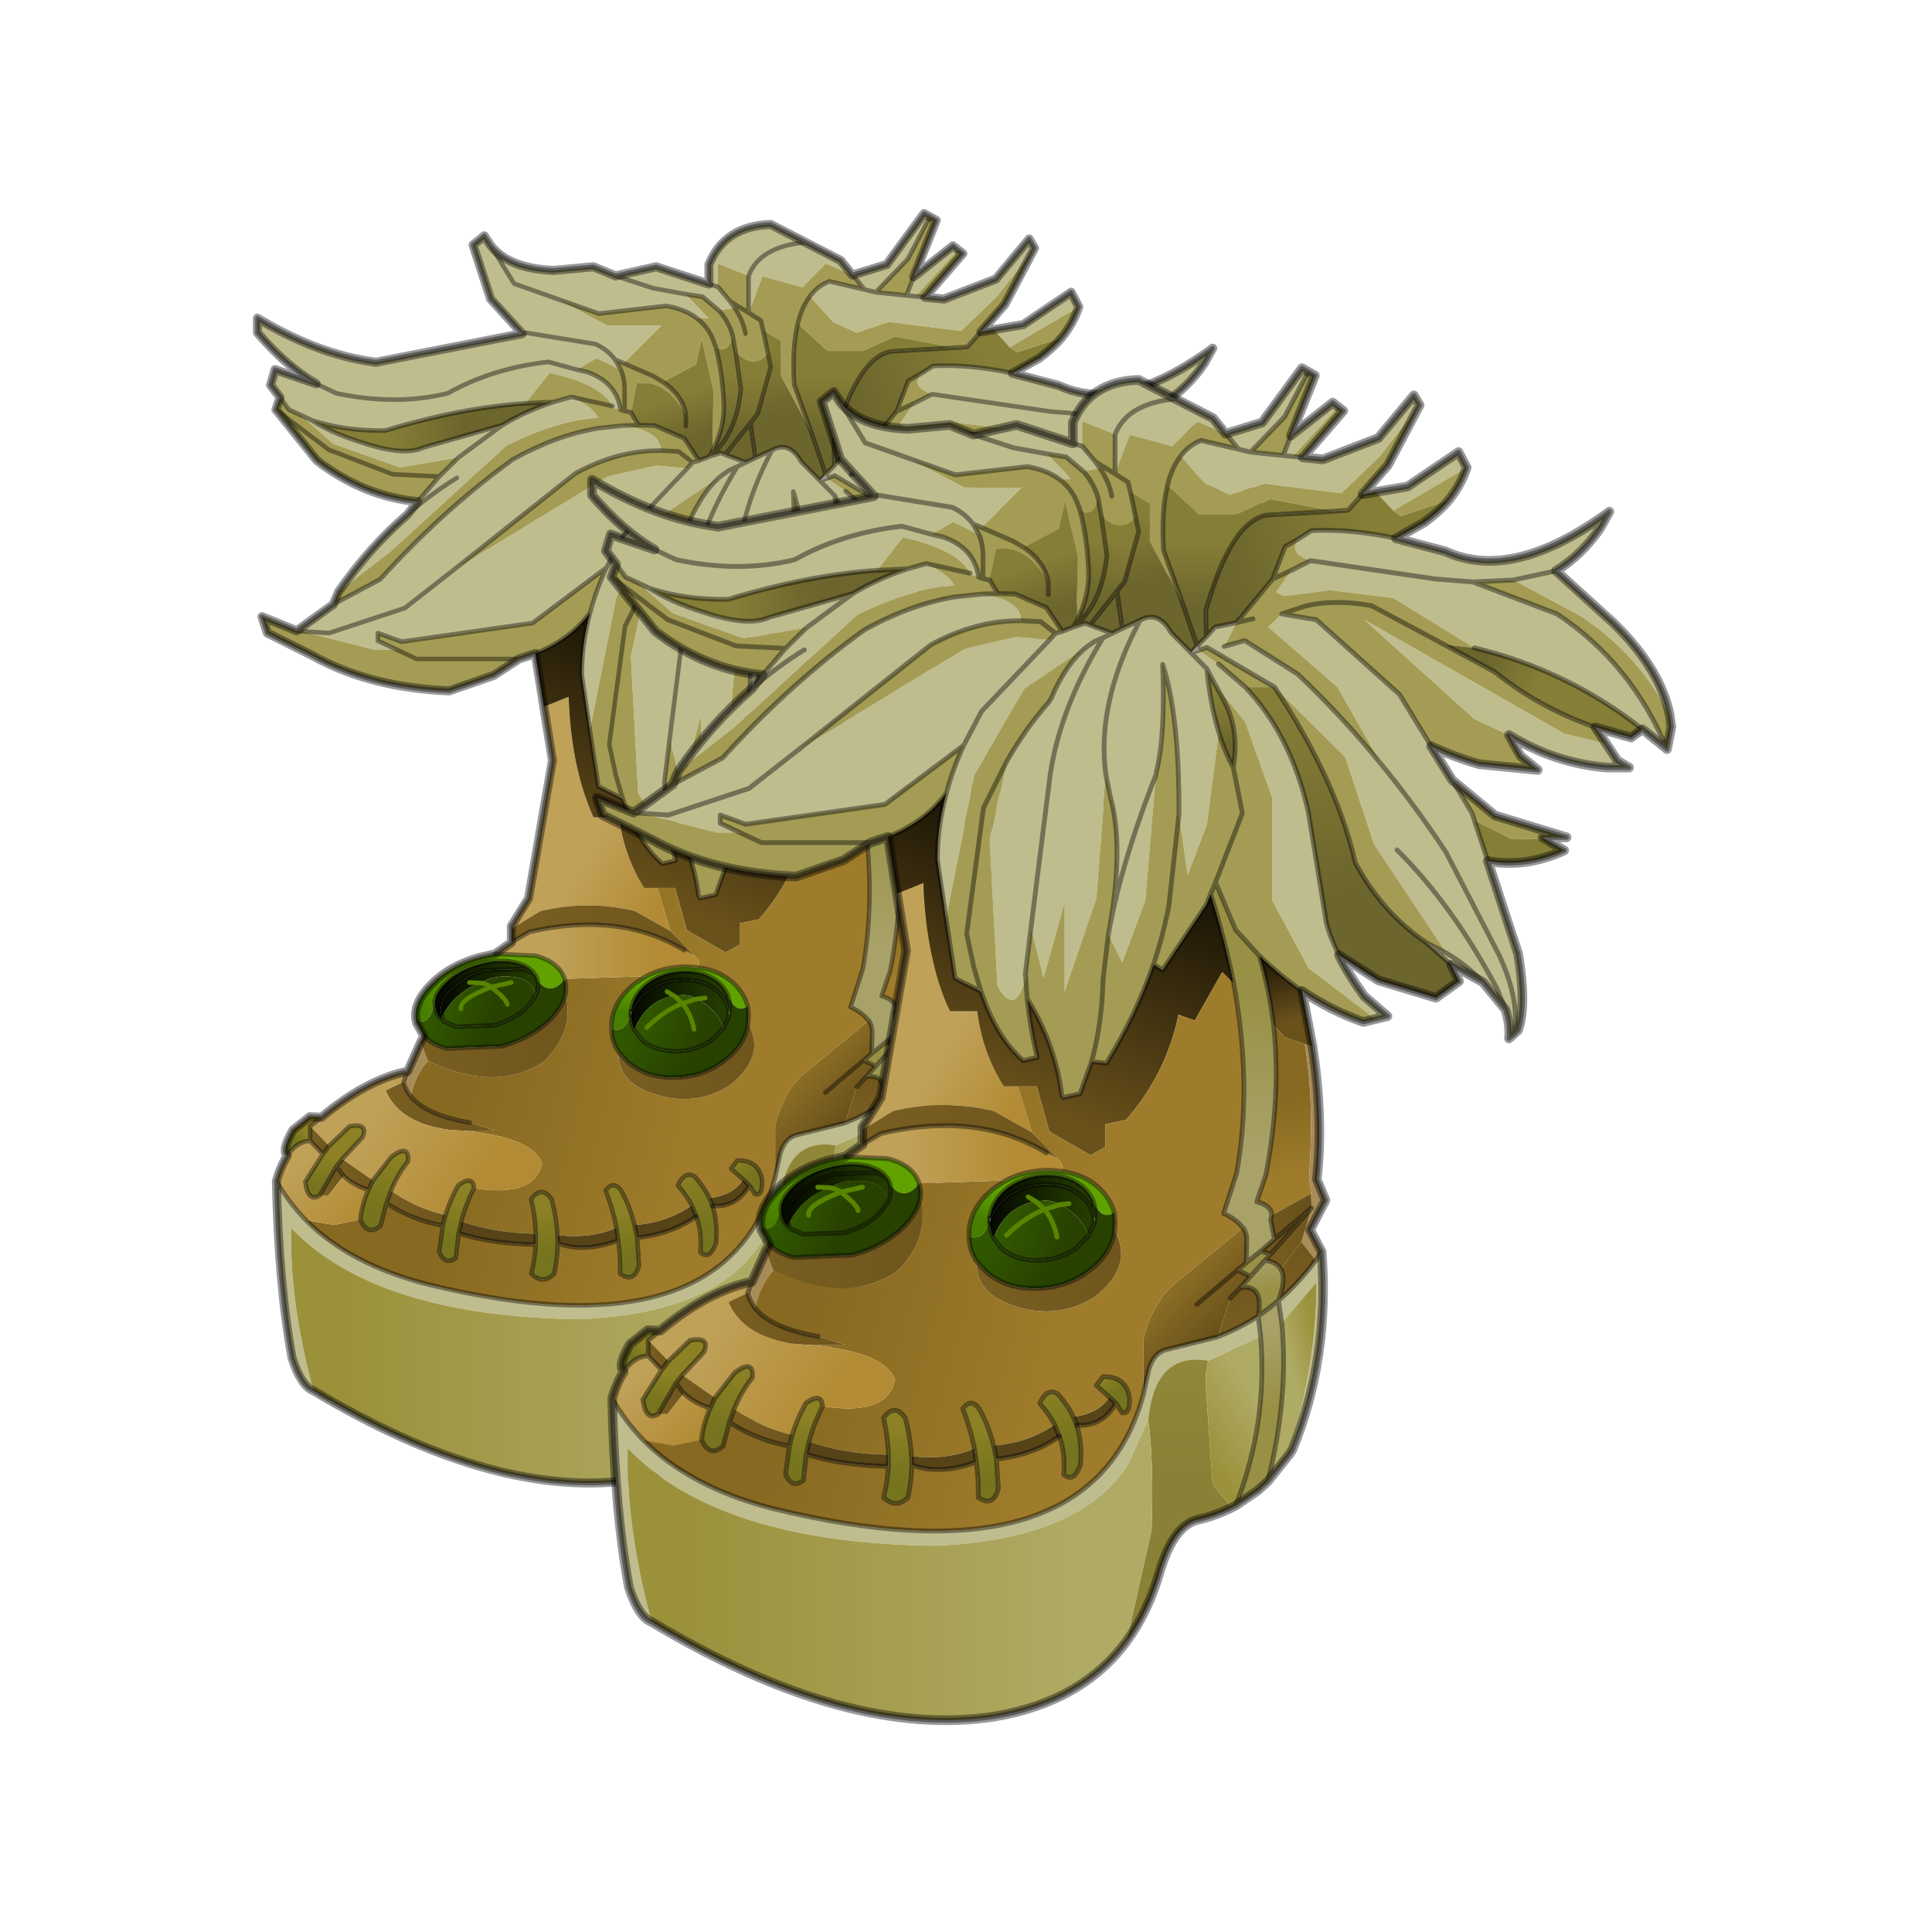 <?xml version="1.0" encoding="UTF-8" standalone="no"?>
<svg xmlns:xlink="http://www.w3.org/1999/xlink" height="440.0px" width="440.0px" xmlns="http://www.w3.org/2000/svg">
  <g transform="matrix(10.0, 0.0, 0.0, 10.0, 0.0, 0.0)">
    <use height="44.0" transform="matrix(0.909, 0.0, 0.0, 0.909, 2.0, 2.0)" width="44.0" xlink:href="#sprite0"/>
  </g>
  <defs>
    <g id="sprite0" transform="matrix(1.0, 0.0, 0.0, 1.0, 0.0, 0.0)">
      <use height="44.0" transform="matrix(1.0, 0.0, 0.0, 1.0, 0.0, 0.0)" width="44.0" xlink:href="#shape0"/>
      <use height="166.65" transform="matrix(0.226, 0.0, 0.0, 0.228, 4.137, 3.036)" width="157.8" xlink:href="#sprite1"/>
    </g>
    <g id="shape0" transform="matrix(1.0, 0.0, 0.0, 1.0, 0.0, 0.0)">
      <path d="M44.0 44.0 L0.0 44.0 0.0 0.0 44.0 0.0 44.0 44.0" fill="#43adca" fill-opacity="0.0" fill-rule="evenodd" stroke="none"/>
    </g>
    <g id="sprite1" transform="matrix(1.0, 0.0, 0.0, 1.0, 0.5, 0.5)">
      <use height="140.5" transform="matrix(1.0, 0.0, 0.0, 1.0, -0.5, -0.5)" width="113.35" xlink:href="#sprite2"/>
      <use height="140.5" transform="matrix(1.065, 0.0, 0.0, 1.065, 36.555, 16.468)" width="113.35" xlink:href="#sprite2"/>
    </g>
    <g id="sprite2" transform="matrix(1.0, 0.0, 0.0, 1.0, 56.65, 70.25)">
      <use height="140.5" transform="matrix(1.0, 0.0, 0.0, 1.0, -56.65, -70.25)" width="113.35" xlink:href="#shape1"/>
    </g>
    <g id="shape1" transform="matrix(1.0, 0.0, 0.0, 1.0, 56.65, 70.25)">
      <path d="M27.55 -52.2 L32.7 -50.85 Q39.7 -47.65 49.75 -54.95 L48.8 -53.25 Q46.85 -50.45 44.2 -48.85 L50.2 -43.45 Q55.15 -38.65 56.05 -33.85 52.9 -40.2 46.65 -44.25 L39.75 -47.9 35.55 -47.7 31.7 -48.0 18.65 -49.9 31.7 -48.0 35.55 -47.7 44.3 -44.4 Q52.05 -39.3 55.75 -30.45 L53.2 -32.5 Q45.4 -38.6 35.7 -40.9 L27.25 -46.05 20.65 -46.85 15.9 -46.25 15.05 -46.65 16.65 -48.9 18.65 -49.9 Q16.25 -50.7 17.4 -52.15 L18.75 -53.0 Q22.85 -53.2 27.55 -52.2 M49.45 -31.0 L50.6 -29.25 51.8 -28.55 49.5 -28.55 Q44.05 -29.0 39.3 -31.9 L35.7 -33.55 24.25 -43.8 45.05 -32.05 49.45 -31.0 M31.2 -30.75 L33.4 -27.25 35.45 -23.85 35.7 -23.1 37.1 -18.9 40.25 -9.35 Q41.15 -4.0 40.25 -1.45 L39.8 -1.0 39.3 -0.6 Q39.45 -1.9 38.95 -3.55 L36.6 -6.4 33.3 -8.2 30.75 -10.45 32.8 -9.4 25.25 -20.65 22.25 -29.65 14.9 -36.85 7.85 -40.95 7.0 -40.65 6.85 -41.1 7.8 -42.05 8.7 -43.05 10.95 -43.5 9.65 -41.05 11.8 -41.65 17.3 -38.2 Q21.95 -33.85 26.0 -28.9 L21.45 -36.85 14.25 -43.05 15.65 -44.4 19.25 -43.8 27.9 -36.1 31.2 -30.75 M21.6 -9.2 Q22.6 -7.2 24.25 -4.95 L26.65 -2.9 25.4 -2.6 18.45 -7.85 14.65 -14.85 14.65 -25.45 11.85 -33.25 8.8 -37.0 8.75 -37.05 7.85 -38.75 Q8.2 -35.1 9.1 -32.2 L7.85 -22.65 5.85 -17.45 4.95 -23.75 Q5.0 -33.95 3.25 -39.2 3.55 -31.85 2.6 -28.1 L2.55 -27.8 1.95 -26.25 Q-1.0 -18.55 -2.2 -12.4 -1.0 -18.55 1.95 -26.25 L2.55 -27.8 1.45 -14.85 -0.95 -8.45 -2.4 -11.3 -2.2 -12.4 Q-0.8 -20.6 -2.2 -25.55 L-2.65 -27.75 -3.65 -15.05 -6.95 -5.45 -6.95 -14.65 -9.15 -6.85 -10.45 -12.05 -8.45 -27.85 Q-7.4 -34.75 -2.95 -41.95 L-2.0 -42.4 -2.95 -41.95 Q-7.4 -34.75 -8.45 -27.85 L-10.45 -12.05 -11.05 -7.2 -11.0 -6.9 Q-12.1 -2.7 -13.95 -6.05 L-14.75 -21.05 -13.05 -29.05 Q-11.1 -32.5 -8.6 -35.3 L-8.35 -35.7 Q-6.8 -39.3 -4.65 -41.0 L-11.15 -36.65 -16.35 -27.65 -19.3 -13.0 -20.2 -19.05 Q-20.2 -22.5 -19.25 -25.95 -18.6 -28.4 -17.45 -30.85 L-25.65 -24.75 -40.15 -22.7 -42.8 -23.65 -42.8 -22.8 -40.65 -21.8 -43.15 -21.8 -51.25 -23.85 -48.2 -23.65 -39.8 -26.4 -34.45 -30.55 -39.8 -26.4 -48.2 -23.65 -51.25 -23.85 -51.8 -23.9 -47.75 -26.8 -42.55 -29.55 Q-35.4 -37.35 -27.8 -42.75 -23.1 -45.35 -18.45 -46.15 L-15.6 -46.45 Q-11.35 -45.85 -11.45 -43.7 -16.2 -43.75 -20.9 -41.2 L-34.45 -30.55 -17.35 -40.85 -11.95 -42.05 -8.5 -41.75 -7.9 -42.4 -7.2 -42.6 -6.05 -43.05 -4.8 -43.45 -4.3 -43.25 -2.0 -42.4 -0.95 -42.9 0.9 -43.75 Q2.8 -44.8 4.15 -42.45 L6.2 -40.4 7.0 -40.65 9.05 -39.25 11.85 -36.85 Q16.55 -32.0 18.4 -24.05 L20.3 -12.5 Q20.7 -10.95 21.6 -9.2 M19.8 21.4 Q20.65 32.4 16.75 41.85 L16.45 42.3 Q19.35 32.25 19.25 24.6 L15.65 28.75 15.3 26.45 Q17.35 24.7 19.1 22.4 L19.2 22.3 19.8 21.4 M-49.95 59.6 Q-51.3 59.1 -52.3 56.05 -53.8 48.1 -54.05 36.55 -52.7 38.9 -50.8 40.85 -45.95 45.7 -37.35 47.9 -4.15 55.95 1.25 36.1 L1.8 33.6 Q2.3 31.85 3.65 31.5 L8.95 30.2 9.05 30.15 Q11.25 29.3 13.2 28.05 L13.45 30.15 8.0 32.65 Q2.45 31.7 1.75 38.75 L-0.35 43.35 Q-5.25 51.05 -20.35 51.75 -42.9 51.5 -52.4 41.75 -52.65 49.6 -49.95 59.6 M-47.15 -28.2 Q-43.75 -33.05 -39.55 -36.65 L-39.5 -36.7 -38.4 -38.1 -36.0 -40.85 -33.85 -42.95 -40.35 -41.85 -47.75 -44.45 -51.35 -47.6 -52.65 -48.2 -53.65 -49.55 -54.7 -50.9 -54.2 -52.6 -49.65 -51.05 Q-52.9 -52.9 -56.15 -56.65 L-56.15 -58.25 Q-49.55 -54.3 -43.3 -53.45 L-43.05 -53.4 -26.8 -56.55 -30.3 -60.35 -32.25 -66.3 -31.0 -67.3 -30.3 -66.25 Q-28.3 -63.7 -23.3 -63.5 L-18.9 -63.9 -16.45 -62.9 -11.95 -63.9 -6.1 -62.0 -6.1 -64.15 Q-4.35 -68.4 0.75 -68.55 2.7 -67.55 4.6 -66.6 L8.5 -64.6 9.8 -63.0 6.85 -64.25 4.25 -61.65 -0.15 -62.85 -1.7 -58.85 -1.7 -62.9 -5.1 -64.25 -5.1 -61.7 -3.75 -60.1 -3.25 -59.4 -5.0 -59.1 -6.8 -60.6 -8.7 -60.9 -6.15 -58.25 -7.45 -58.25 Q-8.75 -59.25 -10.85 -59.6 L-18.3 -58.75 -23.0 -60.4 -27.7 -62.05 -30.3 -66.25 -27.7 -62.05 -23.0 -60.4 -17.35 -57.45 -11.35 -57.45 -15.55 -53.3 -16.5 -53.7 -15.85 -52.55 -18.55 -53.85 -20.75 -52.6 -23.9 -53.45 Q-30.1 -52.75 -35.05 -50.0 -40.8 -48.6 -47.4 -50.0 L-49.65 -51.05 -47.4 -50.0 Q-40.8 -48.6 -35.05 -50.0 -30.1 -52.75 -23.9 -53.45 L-20.75 -52.6 -19.65 -52.35 Q-16.35 -51.25 -15.9 -48.2 L-16.75 -48.4 -16.8 -48.6 Q-18.05 -51.0 -23.75 -52.25 L-26.45 -48.9 Q-33.7 -48.4 -42.0 -45.9 -46.6 -45.85 -50.15 -47.05 -48.0 -45.65 -44.45 -44.55 -39.9 -43.05 -37.7 -44.05 L-29.0 -46.5 Q-26.3 -48.1 -23.3 -49.05 L-21.35 -49.6 Q-18.85 -48.45 -18.4 -47.3 -22.85 -47.05 -28.55 -44.25 L-41.35 -32.65 -47.15 -28.2 M9.85 -63.0 L13.6 -64.15 17.75 -69.75 18.4 -69.4 15.95 -64.75 12.4 -61.1 11.15 -61.4 12.4 -61.1 15.8 -60.75 16.6 -62.8 20.95 -66.2 21.5 -65.75 16.8 -60.65 17.85 -60.55 19.95 -60.35 25.7 -62.55 29.4 -66.95 30.0 -65.95 25.85 -60.65 21.85 -56.85 13.85 -57.85 10.25 -56.65 7.65 -57.85 5.1 -60.65 Q5.95 -61.8 7.25 -62.3 L11.15 -61.4 9.85 -63.0 M25.45 -57.0 L28.75 -57.55 34.05 -61.1 34.9 -59.5 27.25 -55.05 25.45 -57.0 M44.2 -48.85 L39.75 -47.9 44.2 -48.85 M16.8 -60.65 L15.8 -60.75 16.8 -60.65 M39.8 -1.0 Q40.5 -4.4 38.3 -9.15 L32.75 -19.8 Q29.6 -24.55 26.0 -28.9 29.6 -24.55 32.75 -19.8 L38.3 -9.15 Q40.5 -4.4 39.8 -1.0 M6.2 -40.4 L7.85 -38.75 6.2 -40.4 M36.6 -6.4 Q34.85 -8.2 32.8 -9.4 34.85 -8.2 36.6 -6.4 M27.65 -20.05 Q33.45 -14.35 38.1 -5.65 L38.95 -3.55 38.1 -5.65 Q33.45 -14.35 27.65 -20.05 M-26.8 -56.55 L-26.35 -56.65 -18.65 -55.4 Q-17.3 -54.75 -16.55 -53.75 L-16.5 -53.7 -16.55 -53.75 Q-17.3 -54.75 -18.65 -55.4 L-26.35 -56.65 -26.8 -56.55 M-16.45 -62.9 L-12.3 -61.55 -8.7 -60.9 -12.3 -61.55 -16.45 -62.9 M4.6 -66.6 Q-0.5 -66.1 -1.7 -62.9 -0.5 -66.1 4.6 -66.6 M-6.1 -62.0 L-5.1 -61.7 -6.1 -62.0 M-50.15 -47.05 L-51.35 -47.6 -50.15 -47.05 M-8.5 -41.75 L-15.6 -34.35 -17.45 -30.85 -15.6 -34.35 -8.5 -41.75 M0.9 -43.75 Q-3.7 -35.15 -2.65 -27.75 -3.7 -35.15 0.9 -43.75 M-4.65 -41.0 L-3.85 -41.55 -2.95 -41.95 -3.85 -41.55 -4.65 -41.0 M-39.5 -36.7 Q-36.9 -38.95 -34.05 -40.7 -36.9 -38.95 -39.5 -36.7 M-33.85 -42.95 L-29.0 -46.5 -33.85 -42.95" fill="#bfbc8e" fill-rule="evenodd" stroke="none"/>
      <path d="M56.05 -33.85 L56.2 -32.75 55.75 -30.45 Q52.05 -39.3 44.3 -44.4 L35.55 -47.7 39.75 -47.9 46.65 -44.25 Q52.9 -40.2 56.05 -33.85 M48.3 -32.7 L49.45 -31.0 45.05 -32.05 24.25 -43.8 35.7 -33.55 39.3 -31.9 40.5 -29.75 42.3 -28.3 36.2 -28.9 Q33.7 -29.6 31.2 -30.75 L27.9 -36.1 19.25 -43.8 15.65 -44.4 14.25 -43.05 21.45 -36.85 26.0 -28.9 Q21.95 -33.85 17.3 -38.2 L11.8 -41.65 9.65 -41.05 10.95 -43.5 14.7 -48.0 16.0 -51.35 17.4 -52.15 Q16.25 -50.7 18.65 -49.9 L16.65 -48.9 14.7 -48.0 16.65 -48.9 15.05 -46.65 15.9 -46.25 20.65 -46.85 27.25 -46.05 35.7 -40.9 32.55 -41.25 37.85 -38.4 Q42.4 -34.75 48.3 -32.7 M33.4 -27.25 L37.85 -23.6 45.3 -21.35 42.8 -21.35 43.1 -21.15 39.5 -21.2 35.7 -23.1 35.45 -23.85 33.4 -27.25 M25.4 -2.6 L24.15 -2.3 Q20.8 -3.45 17.75 -5.5 15.45 -7.1 13.3 -9.15 L10.85 -11.8 8.75 -16.7 8.25 -15.5 7.8 -14.4 3.25 -7.65 2.3 -8.25 Q3.3 -11.2 3.9 -14.3 L4.95 -23.75 3.9 -14.3 Q3.3 -11.2 2.3 -8.25 0.45 -2.95 -2.6 1.95 L-4.15 1.8 Q-3.05 -2.15 -2.95 -6.75 L-2.4 -11.3 -2.95 -6.75 Q-3.05 -2.15 -4.15 1.8 L-5.35 5.1 -7.1 5.5 -7.25 5.25 Q-7.9 0.0 -10.85 -4.7 -10.5 -1.5 -9.8 1.35 L-11.25 1.7 Q-14.05 -0.7 -15.65 -5.45 L-15.7 -5.6 -15.75 -5.5 -18.35 -6.8 -19.3 -13.0 -16.35 -27.65 -11.15 -36.65 -4.65 -41.0 Q-6.8 -39.3 -8.35 -35.7 L-8.6 -35.3 Q-11.1 -32.5 -13.05 -29.05 L-14.75 -21.05 -13.95 -6.05 Q-12.1 -2.7 -11.0 -6.9 L-11.05 -7.2 -10.45 -12.05 -9.15 -6.85 -6.95 -14.65 -6.95 -5.45 -3.65 -15.05 -2.65 -27.75 -2.2 -25.55 Q-0.8 -20.6 -2.2 -12.4 L-2.4 -11.3 -0.95 -8.45 1.45 -14.85 2.55 -27.8 2.6 -28.1 Q3.55 -31.85 3.25 -39.2 5.0 -33.95 4.95 -23.75 L5.85 -17.45 7.85 -22.65 9.1 -32.2 Q9.7 -30.2 10.6 -28.55 11.25 -32.45 9.7 -35.3 L8.8 -37.0 11.85 -33.25 14.65 -25.45 14.65 -14.85 18.45 -7.85 25.4 -2.6 M-25.35 -21.4 L-27.15 -20.8 -29.95 -19.0 -34.9 -17.3 Q-43.65 -17.65 -50.0 -21.15 L-55.05 -23.65 -55.65 -25.45 -51.8 -23.9 -51.25 -23.85 -43.15 -21.8 -40.65 -21.8 -42.8 -22.8 -42.8 -23.65 -40.15 -22.7 -25.65 -24.75 -17.45 -30.85 Q-18.6 -28.4 -19.25 -25.95 -21.35 -23.0 -25.35 -21.4 M-47.75 -26.8 L-47.15 -28.2 -41.35 -32.65 -28.55 -44.25 Q-22.85 -47.05 -18.4 -47.3 -18.85 -48.45 -21.35 -49.6 L-23.3 -49.05 -26.45 -48.9 -23.75 -52.25 Q-18.05 -51.0 -16.8 -48.6 L-16.75 -48.4 -15.9 -48.2 -15.45 -48.05 -15.45 -50.4 Q-15.45 -51.6 -15.85 -52.55 L-16.5 -53.7 -15.55 -53.3 -11.35 -57.45 -17.35 -57.45 -23.0 -60.4 -18.3 -58.75 -10.85 -59.6 Q-8.75 -59.25 -7.45 -58.25 L-6.15 -58.25 -8.7 -60.9 -6.8 -60.6 -5.0 -59.1 -3.25 -59.4 -3.75 -60.1 -5.1 -61.7 -5.1 -64.25 -1.7 -62.9 -1.7 -58.85 -0.15 -62.85 4.25 -61.65 6.85 -64.25 9.8 -63.0 9.85 -63.0 11.15 -61.4 7.25 -62.3 Q5.95 -61.8 5.1 -60.65 L7.65 -57.85 10.25 -56.65 13.85 -57.85 21.85 -56.85 25.85 -60.65 30.0 -65.95 26.7 -59.75 24.05 -56.75 22.55 -55.1 21.1 -55.0 14.5 -56.25 10.95 -54.65 7.05 -54.65 3.75 -57.65 Q4.2 -59.5 5.1 -60.65 4.2 -59.5 3.75 -57.65 3.1 -55.0 3.35 -50.95 L5.25 -45.7 1.9 -51.9 1.9 -55.75 -0.1 -56.95 0.45 -54.35 Q-1.2 -52.55 -3.15 -54.6 L-3.25 -55.1 -3.45 -56.3 Q-3.95 -54.25 -5.35 -55.1 -4.55 -52.1 -4.45 -48.6 -4.4 -46.2 -5.7 -43.65 L-5.6 -50.3 -6.9 -56.0 -7.55 -53.15 -11.2 -51.25 -12.3 -51.9 -15.55 -53.3 -12.3 -51.9 -11.2 -51.25 Q-9.0 -49.75 -8.65 -47.65 -10.85 -51.55 -14.0 -51.1 L-14.1 -51.1 -14.75 -47.9 -13.9 -46.5 -12.1 -46.45 -8.85 -45.05 -7.2 -42.6 -7.9 -42.4 -8.5 -41.75 -11.95 -42.05 -17.35 -40.85 -34.45 -30.55 -20.9 -41.2 Q-16.2 -43.75 -11.45 -43.7 -11.35 -45.85 -15.6 -46.45 L-18.45 -46.15 Q-23.1 -45.35 -27.8 -42.75 -35.4 -37.35 -42.55 -29.55 L-47.75 -26.8 M-38.4 -38.1 Q-44.35 -38.65 -49.55 -42.6 L-54.1 -48.2 -53.65 -49.55 -52.65 -48.2 -51.35 -47.6 -47.75 -44.45 -40.35 -41.85 -33.85 -42.95 -36.0 -40.85 -38.4 -38.1 M18.4 -69.4 L19.1 -69.0 16.6 -62.8 15.8 -60.75 12.4 -61.1 15.95 -64.75 18.4 -69.4 M21.5 -65.75 L22.05 -65.35 17.85 -60.55 16.8 -60.65 21.5 -65.75 M34.9 -59.5 Q34.3 -57.7 33.0 -56.1 L28.05 -54.5 27.25 -55.05 34.9 -59.5 M32.55 -41.25 L25.0 -45.25 Q21.15 -45.95 18.05 -45.2 L15.65 -44.4 18.05 -45.2 Q21.15 -45.95 25.0 -45.25 L32.55 -41.25 M12.65 -43.9 L10.95 -43.5 12.65 -43.9 M9.05 -39.25 L7.0 -40.65 7.85 -40.95 14.9 -36.85 11.85 -36.85 9.05 -39.25 M10.6 -28.55 L11.55 -23.85 8.75 -16.7 11.55 -23.85 10.6 -28.55 M30.75 -10.45 Q26.15 -13.5 23.3 -18.75 21.35 -27.25 14.9 -36.85 L22.25 -29.65 25.25 -20.65 32.8 -9.4 30.75 -10.45 M-20.75 -52.6 L-18.55 -53.85 -15.85 -52.55 Q-15.45 -51.6 -15.45 -50.4 L-15.45 -48.05 -15.9 -48.2 Q-16.35 -51.25 -19.65 -52.35 L-20.75 -52.6 M-1.7 -58.85 L-3.75 -60.1 -1.7 -58.85 -0.35 -58.0 -0.1 -56.95 -0.35 -58.0 -1.7 -58.85 M-7.45 -58.25 Q-6.05 -57.2 -5.5 -55.5 L-5.35 -55.1 -5.5 -55.5 Q-6.05 -57.2 -7.45 -58.25 M-3.25 -59.4 Q-2.25 -57.9 -2.05 -56.55 -2.25 -57.9 -3.25 -59.4 M-3.45 -56.3 Q-3.9 -57.9 -5.0 -59.1 -3.9 -57.9 -3.45 -56.3 M-54.1 -48.2 L-48.25 -43.8 -41.15 -41.1 -36.0 -40.85 -41.15 -41.1 -48.25 -43.8 -54.1 -48.2 M-15.6 -46.45 L-13.9 -46.5 -15.6 -46.45 M-7.9 -42.4 L-9.45 -43.6 -11.45 -43.7 -9.45 -43.6 -7.9 -42.4 M-15.45 -48.05 L-14.75 -47.9 -15.45 -48.05 M-13.05 -29.05 L-15.4 -24.4 -17.15 -11.4 -16.5 -8.4 -16.45 -8.1 -15.7 -5.6 -16.45 -8.1 -16.5 -8.4 -17.15 -11.4 -15.4 -24.4 -13.05 -29.05 M-27.15 -20.8 L-38.5 -20.8 -40.65 -21.8 -38.5 -20.8 -27.15 -20.8 M-11.0 -6.9 L-10.85 -4.7 -11.0 -6.9 M-16.8 -48.6 L-21.35 -49.6 -16.8 -48.6" fill="#a49c54" fill-rule="evenodd" stroke="none"/>
      <path d="M-14.75 -47.9 L-14.1 -51.1 -14.0 -51.1 Q-10.85 -51.55 -8.65 -47.65 -9.0 -49.75 -11.2 -51.25 L-7.55 -53.15 -6.9 -56.0 -5.6 -50.3 -5.7 -43.65 -6.05 -43.05 -7.2 -42.6 -8.85 -45.05 -12.1 -46.45 -13.9 -46.5 -14.75 -47.9 M-8.65 -46.4 L-8.65 -47.65 -8.65 -46.4" fill="url(#gradient0)" fill-rule="evenodd" stroke="none"/>
      <path d="M-3.15 -54.6 L-2.55 -50.45 Q-3.1 -45.25 -6.05 -43.05 L-5.7 -43.65 Q-4.4 -46.2 -4.45 -48.6 -4.55 -52.1 -5.35 -55.1 -3.95 -54.25 -3.45 -56.3 L-3.25 -55.1 -3.15 -54.6" fill="url(#gradient1)" fill-rule="evenodd" stroke="none"/>
      <path d="M0.45 -54.35 L0.75 -52.9 -0.7 -47.75 -1.5 -46.75 -4.3 -43.25 -4.8 -43.45 -6.05 -43.05 Q-3.1 -45.25 -2.55 -50.45 L-3.15 -54.6 Q-1.2 -52.55 0.45 -54.35" fill="url(#gradient2)" fill-rule="evenodd" stroke="none"/>
      <path d="M-50.15 -47.05 Q-46.6 -45.85 -42.0 -45.9 -33.7 -48.4 -26.45 -48.9 L-23.3 -49.05 Q-26.3 -48.1 -29.0 -46.5 L-37.7 -44.05 Q-39.9 -43.05 -44.45 -44.55 -48.0 -45.65 -50.15 -47.05" fill="url(#gradient3)" fill-rule="evenodd" stroke="none"/>
      <path d="M-1.5 -46.75 L-0.7 -47.75 0.75 -52.9 0.45 -54.35 -0.1 -56.95 1.9 -55.75 1.9 -51.9 5.25 -45.7 6.85 -41.1 6.2 -40.4 4.15 -42.45 Q2.8 -44.8 0.9 -43.75 L-0.95 -42.9 -1.5 -46.75" fill="url(#gradient4)" fill-rule="evenodd" stroke="none"/>
      <path d="M-4.3 -43.25 L-1.5 -46.75 -0.95 -42.9 -2.0 -42.4 -4.3 -43.25" fill="#6c652d" fill-rule="evenodd" stroke="none"/>
      <path d="M-28.0 8.85 L-28.0 8.55 -26.1 5.5 -23.45 -9.65 -24.4 -15.55 -21.65 -16.65 Q-21.4 -8.9 -18.9 -3.4 L-16.05 -3.4 Q-15.55 0.75 -13.3 4.35 L-11.8 4.35 -10.35 9.1 -14.3 6.9 Q-19.45 5.65 -24.8 6.9 L-28.0 8.85" fill="url(#gradient5)" fill-rule="evenodd" stroke="none"/>
      <path d="M-24.4 -15.55 L-25.35 -21.4 Q-21.35 -23.0 -19.25 -25.95 -20.2 -22.5 -20.2 -19.05 L-19.3 -13.0 -18.35 -6.8 -15.75 -5.5 -15.65 -5.45 Q-14.05 -0.7 -11.25 1.7 L-9.8 1.35 Q-10.5 -1.5 -10.85 -4.7 -7.9 0.0 -7.25 5.25 L-7.1 5.5 -5.35 5.1 -4.15 1.8 -2.6 1.95 Q0.45 -2.95 2.3 -8.25 L3.25 -7.65 7.8 -14.4 8.25 -15.5 Q9.75 -10.75 10.65 -6.25 L9.45 -7.45 6.6 -2.45 4.9 -3.05 Q3.65 3.0 -0.55 7.8 L-2.7 8.25 -2.7 10.6 -4.25 11.45 -8.55 9.0 -9.85 4.35 -11.8 4.35 -13.3 4.35 Q-15.55 0.75 -16.05 -3.4 L-18.9 -3.4 Q-21.4 -8.9 -21.65 -16.65 L-24.4 -15.55" fill="url(#gradient6)" fill-rule="evenodd" stroke="none"/>
      <path d="M-15.75 -5.5 L-15.65 -5.45 -15.75 -5.5 M-22.0 14.35 L-22.05 14.55 -22.1 14.35 -22.0 14.35" fill="#9d773c" fill-rule="evenodd" stroke="none"/>
      <path d="M6.85 -41.1 L5.25 -45.7 3.35 -50.95 Q3.1 -55.0 3.75 -57.65 L7.05 -54.65 10.95 -54.65 14.5 -56.25 21.1 -55.0 14.1 -54.6 Q10.35 -53.95 7.75 -44.75 L7.8 -42.05 6.85 -41.1" fill="url(#gradient7)" fill-rule="evenodd" stroke="none"/>
      <path d="M24.05 -56.75 L25.45 -57.0 27.25 -55.05 28.05 -54.5 33.0 -56.1 Q31.95 -54.9 30.5 -53.85 L27.55 -52.2 Q22.85 -53.2 18.75 -53.0 L17.4 -52.15 16.0 -51.35 14.7 -48.0 10.95 -43.5 8.7 -43.05 7.8 -42.05 7.75 -44.75 Q10.35 -53.95 14.1 -54.6 L21.1 -55.0 22.55 -55.1 24.05 -56.75" fill="url(#gradient8)" fill-rule="evenodd" stroke="none"/>
      <path d="M53.2 -32.5 L52.0 -31.65 48.3 -32.7 Q42.4 -34.75 37.85 -38.4 L32.55 -41.25 35.7 -40.9 Q45.4 -38.6 53.2 -32.5" fill="url(#gradient9)" fill-rule="evenodd" stroke="none"/>
      <path d="M8.8 -37.0 L9.7 -35.3 Q11.25 -32.45 10.6 -28.55 9.7 -30.2 9.1 -32.2 8.2 -35.1 7.85 -38.75 L8.75 -37.05 8.8 -37.0" fill="url(#gradient10)" fill-rule="evenodd" stroke="none"/>
      <path d="M33.3 -8.2 L34.1 -6.5 31.7 -4.8 25.7 -6.6 21.6 -9.2 Q20.7 -10.95 20.3 -12.5 L18.4 -24.05 Q16.55 -32.0 11.85 -36.85 L14.9 -36.85 Q21.35 -27.25 23.3 -18.75 26.15 -13.5 30.75 -10.45 L33.3 -8.2" fill="url(#gradient11)" fill-rule="evenodd" stroke="none"/>
      <path d="M8.25 -15.5 L8.75 -16.7 10.85 -11.8 13.3 -9.15 Q14.35 -5.7 14.8 -1.95 15.6 5.25 14.0 13.45 L13.05 16.25 Q14.6 16.65 14.6 17.65 L14.5 18.1 14.9 20.1 13.45 21.35 11.95 22.55 12.0 20.35 Q12.05 19.6 11.65 18.95 L11.6 18.95 Q11.0 18.1 9.6 17.45 L10.95 13.3 Q12.6 4.25 10.65 -6.25 9.75 -10.75 8.25 -15.5" fill="url(#gradient12)" fill-rule="evenodd" stroke="none"/>
      <path d="M-11.8 4.35 L-9.85 4.35 -8.55 9.0 -4.25 11.45 -2.7 10.6 -2.7 8.25 -0.55 7.8 Q3.65 3.0 4.9 -3.05 L6.6 -2.45 9.45 -7.45 10.65 -6.25 Q12.6 4.25 10.95 13.3 L9.6 17.45 Q11.0 18.1 11.6 18.95 L4.85 24.45 Q2.35 26.25 1.25 30.4 L1.25 36.1 Q-4.15 55.95 -37.35 47.9 -45.95 45.7 -50.8 40.85 L-47.65 41.4 -44.75 40.8 Q-43.9 42.7 -42.5 41.45 L-41.85 39.0 Q-38.9 40.9 -35.6 41.45 L-36.0 44.35 Q-35.35 45.9 -34.15 45.0 L-33.85 42.3 Q-30.3 43.45 -25.3 43.55 -25.4 45.2 -25.8 46.75 -24.5 48.0 -23.25 46.75 -22.9 45.1 -22.85 43.4 -20.0 44.5 -16.15 43.1 -15.9 44.9 -15.95 46.75 -14.4 47.85 -13.85 45.85 L-14.05 42.8 Q-10.1 42.35 -7.5 40.45 -6.85 42.3 -7.05 44.4 -5.95 45.3 -5.3 43.35 -5.1 41.15 -5.7 39.3 -3.05 39.5 -1.6 37.05 L-1.0 38.0 Q-0.15 38.25 -0.2 36.55 -0.5 34.25 -2.95 34.3 L-3.65 35.2 -2.3 36.4 Q-3.35 38.1 -6.05 38.45 -6.65 37.2 -7.65 36.1 -8.75 35.35 -9.55 37.05 -8.6 38.1 -8.0 39.25 -10.75 41.15 -14.35 41.4 -14.85 39.35 -15.85 37.6 -16.7 36.45 -17.55 37.6 -16.75 39.65 -16.35 41.7 -19.2 42.95 -22.9 42.5 -23.0 40.55 -23.55 38.55 -24.65 37.0 -25.8 38.55 -25.35 40.5 -25.3 42.35 -29.75 42.3 -33.55 41.0 -33.1 39.2 -32.15 37.35 -25.35 38.4 -24.6 34.6 -25.65 31.8 -33.05 31.05 L-29.85 31.0 -32.6 30.15 Q-37.5 29.3 -39.15 27.25 -38.65 24.85 -37.25 23.35 -29.65 26.95 -24.35 23.4 -20.95 20.0 -22.0 16.05 -21.85 15.3 -22.05 14.55 L-22.0 14.35 -13.05 14.05 -14.15 14.75 Q-16.6 16.55 -16.9 19.1 L-16.9 19.85 Q-16.9 21.2 -16.15 22.35 -16.2 25.4 -13.0 26.7 -8.05 28.7 -3.8 26.05 0.3 22.8 -1.75 19.25 L-1.75 19.1 Q-1.65 18.15 -1.8 17.35 -2.2 15.9 -3.45 14.75 -5.05 13.35 -7.4 13.1 -7.05 12.65 -7.3 12.25 L-7.7 11.8 -10.35 9.1 -11.8 4.35" fill="url(#gradient13)" fill-rule="evenodd" stroke="none"/>
      <path d="M17.75 -5.5 L18.85 0.25 18.05 0.0 16.0 -0.7 14.8 -1.95 Q14.35 -5.7 13.3 -9.15 15.45 -7.1 17.75 -5.5" fill="url(#gradient14)" fill-rule="evenodd" stroke="none"/>
      <path d="M14.8 -1.95 L16.0 -0.7 18.05 0.0 Q19.05 5.8 18.5 13.75 L18.7 15.4 14.6 17.65 Q14.6 16.65 13.05 16.25 L14.0 13.45 Q15.6 5.25 14.8 -1.95" fill="url(#gradient15)" fill-rule="evenodd" stroke="none"/>
      <path d="M43.1 -21.15 L45.05 -20.0 Q41.1 -18.2 37.1 -18.9 L35.7 -23.1 39.5 -21.2 43.1 -21.15" fill="#857e37" fill-rule="evenodd" stroke="none"/>
      <path d="M18.85 0.25 Q20.0 7.7 19.3 13.95 L20.2 16.1 18.6 19.15 19.8 21.4 19.2 22.3 17.7 20.4 18.75 16.9 18.7 15.4 18.5 13.75 Q19.05 5.8 18.05 0.0 L18.85 0.25 M-39.5 24.5 L-38.05 21.3 -37.25 23.35 Q-38.65 24.85 -39.15 27.25 -39.75 26.5 -39.95 25.65 L-39.5 24.5 M9.0 30.15 L9.05 30.15 8.95 30.2 9.0 30.15" fill="#a78c58" fill-rule="evenodd" stroke="none"/>
      <path d="M18.7 15.4 L18.75 16.9 14.9 20.1 14.5 18.1 14.6 17.65 18.7 15.4" fill="url(#gradient16)" fill-rule="evenodd" stroke="none"/>
      <path d="M14.9 20.1 L18.75 16.9 14.5 21.65 13.45 21.35 14.9 20.1" fill="url(#gradient17)" fill-rule="evenodd" stroke="none"/>
      <path d="M14.5 21.65 L13.9 22.3 12.4 23.95 11.05 23.3 11.95 22.55 13.45 21.35 14.5 21.65" fill="#989044" fill-rule="evenodd" stroke="none"/>
      <path d="M11.95 22.55 L11.05 23.3 12.4 23.95 11.35 25.1 10.3 26.2 9.0 30.15 8.95 30.2 3.65 31.5 Q2.3 31.85 1.8 33.6 L1.25 36.1 1.25 30.4 Q2.35 26.25 4.85 24.45 L11.6 18.95 11.65 18.95 Q12.05 19.6 12.0 20.35 L11.95 22.55 M6.8 26.85 L11.05 23.3 6.8 26.85" fill="url(#gradient18)" fill-rule="evenodd" stroke="none"/>
      <path d="M18.75 16.9 L17.7 20.4 15.55 23.2 Q15.1 22.45 13.9 22.3 L14.5 21.65 18.75 16.9" fill="url(#gradient19)" fill-rule="evenodd" stroke="none"/>
      <path d="M13.9 22.3 Q15.1 22.45 15.55 23.2 16.15 24.25 15.3 26.45 L14.3 27.25 13.2 28.05 Q13.8 24.75 11.35 25.1 L12.4 23.95 13.9 22.3" fill="url(#gradient20)" fill-rule="evenodd" stroke="none"/>
      <path d="M17.7 20.4 L19.2 22.3 19.1 22.4 Q17.35 24.7 15.3 26.45 16.15 24.25 15.55 23.2 L17.7 20.4" fill="url(#gradient21)" fill-rule="evenodd" stroke="none"/>
      <path d="M11.35 25.1 Q13.8 24.75 13.2 28.05 11.25 29.3 9.05 30.15 L9.0 30.15 10.3 26.2 11.35 25.1" fill="url(#gradient22)" fill-rule="evenodd" stroke="none"/>
      <path d="M14.2 45.1 L13.15 46.05 10.85 47.6 Q14.2 39.15 13.45 30.15 L13.2 28.05 14.3 27.25 15.3 26.45 15.65 28.75 Q16.4 36.4 14.2 45.1" fill="url(#gradient23)" fill-rule="evenodd" stroke="none"/>
      <path d="M10.45 47.8 Q8.75 48.65 6.75 49.1 4.35 49.8 2.95 54.4 1.75 58.55 -0.5 61.6 L2.1 50.15 Q2.35 43.15 1.75 38.75 2.45 31.7 8.0 32.65 7.65 34.05 7.75 35.4 L8.45 45.4 10.45 47.8" fill="url(#gradient24)" fill-rule="evenodd" stroke="none"/>
      <path d="M10.85 47.6 L10.45 47.8 8.45 45.4 7.75 35.4 Q7.65 34.05 8.0 32.65 L13.45 30.15 Q14.2 39.15 10.85 47.6" fill="url(#gradient25)" fill-rule="evenodd" stroke="none"/>
      <path d="M16.45 42.3 L14.2 45.1 Q16.4 36.4 15.65 28.75 L19.25 24.6 Q19.35 32.25 16.45 42.3" fill="url(#gradient26)" fill-rule="evenodd" stroke="none"/>
      <path d="M-0.5 61.6 Q-5.1 67.8 -14.15 69.35 -29.5 71.75 -49.95 59.6 -52.65 49.6 -52.4 41.75 -42.9 51.5 -20.35 51.75 -5.25 51.05 -0.35 43.35 L1.75 38.75 Q2.35 43.15 2.1 50.15 L-0.5 61.6" fill="url(#gradient27)" fill-rule="evenodd" stroke="none"/>
      <path d="M-29.8 11.6 L-28.0 10.35 -26.05 9.2 Q-15.95 6.9 -8.85 11.2 L-7.7 11.8 -7.3 12.25 Q-7.05 12.65 -7.4 13.1 L-8.55 13.0 Q-11.05 13.0 -13.05 14.05 L-22.0 14.35 -22.1 14.35 Q-22.7 12.5 -25.35 11.8 L-29.8 11.6" fill="url(#gradient28)" fill-rule="evenodd" stroke="none"/>
      <path d="M-28.0 10.35 L-28.0 8.85 -24.8 6.9 Q-19.45 5.65 -14.3 6.9 L-10.35 9.1 -7.7 11.8 -8.85 11.2 Q-15.95 6.9 -26.05 9.2 L-28.0 10.35" fill="url(#gradient29)" fill-rule="evenodd" stroke="none"/>
      <path d="M-16.9 19.85 L-16.9 19.1 Q-16.6 16.55 -14.15 14.75 L-13.05 14.05 Q-11.05 13.0 -8.55 13.0 L-7.4 13.1 Q-5.05 13.35 -3.45 14.75 -2.2 15.9 -1.8 17.35 -3.1 18.25 -4.0 16.15 L-4.0 16.1 Q-4.35 15.35 -5.0 14.75 -6.45 13.5 -8.75 13.5 -11.0 13.5 -12.8 14.75 -14.45 16.0 -14.7 17.7 L-14.7 17.75 -14.75 17.9 -14.85 18.4 Q-15.35 20.3 -16.9 19.85" fill="url(#gradient30)" fill-rule="evenodd" stroke="none"/>
      <path d="M-14.6 18.0 L-14.75 17.9 -14.7 17.75 -14.7 17.7 Q-14.45 16.0 -12.8 14.75 -11.0 13.5 -8.75 13.5 -6.45 13.5 -5.0 14.75 -4.35 15.35 -4.0 16.1 L-4.0 16.15 Q-3.7 16.95 -3.8 17.9 L-3.9 17.95 Q-4.1 16.7 -5.1 15.75 -6.55 14.45 -8.85 14.45 -11.1 14.45 -12.9 15.75 -14.15 16.7 -14.6 18.0" fill="url(#gradient31)" fill-rule="evenodd" stroke="none"/>
      <path d="M-14.75 18.4 L-14.6 18.0 Q-14.15 16.7 -12.9 15.75 -11.1 14.45 -8.85 14.45 -6.55 14.45 -5.1 15.75 -4.1 16.7 -3.9 17.95 L-3.85 18.4 -4.5 19.8 Q-5.2 17.6 -7.45 16.55 -8.4 15.9 -9.9 16.25 L-10.0 16.2 Q-13.2 16.85 -14.35 20.0 -14.75 19.25 -14.75 18.4 M-6.5 16.45 L-7.45 16.55 -6.5 16.45 M-10.75 15.75 L-10.0 16.2 -10.75 15.75" fill="url(#gradient32)" fill-rule="evenodd" stroke="none"/>
      <path d="M-14.75 17.9 L-14.75 18.4 -14.85 18.4 -14.75 17.9 M-7.45 16.55 L-9.05 17.05 -9.9 16.25 Q-8.4 15.9 -7.45 16.55 M-22.15 14.45 L-22.1 14.35 -22.05 14.55 -22.15 14.45" fill="#315600" fill-rule="evenodd" stroke="none"/>
      <path d="M-14.85 18.4 L-14.75 18.4 Q-14.75 19.25 -14.35 20.0 L-13.55 21.05 Q-12.1 22.3 -9.8 22.3 -7.55 22.3 -5.75 21.05 L-4.5 19.8 -3.85 18.4 -3.8 17.9 Q-3.7 16.95 -4.0 16.15 -3.1 18.25 -1.8 17.35 -1.65 18.15 -1.75 19.1 L-1.75 19.25 Q-2.1 21.7 -4.45 23.4 -6.9 25.2 -10.05 25.2 -13.2 25.2 -15.2 23.4 L-16.15 22.35 Q-16.9 21.2 -16.9 19.85 -15.35 20.3 -14.85 18.4" fill="url(#gradient33)" fill-rule="evenodd" stroke="none"/>
      <path d="M-16.15 22.35 L-15.2 23.4 Q-13.2 25.2 -10.05 25.2 -6.9 25.2 -4.45 23.4 -2.1 21.7 -1.75 19.25 0.3 22.8 -3.8 26.05 -8.05 28.7 -13.0 26.7 -16.2 25.4 -16.15 22.35" fill="url(#gradient34)" fill-rule="evenodd" stroke="none"/>
      <path d="M-4.5 19.8 L-5.75 21.05 Q-7.55 22.3 -9.8 22.3 -12.1 22.3 -13.55 21.05 L-14.35 20.0 Q-13.2 16.85 -10.0 16.2 L-9.9 16.25 -9.05 17.05 -7.45 16.55 Q-5.2 17.6 -4.5 19.8 M-7.75 19.9 Q-8.1 18.15 -9.05 17.05 -8.1 18.15 -7.75 19.9 M-9.05 17.05 Q-11.1 17.85 -13.0 19.7 -11.1 17.85 -9.05 17.05" fill="url(#gradient35)" fill-rule="evenodd" stroke="none"/>
      <path d="M-38.6 18.7 Q-38.8 16.95 -37.0 15.1 -34.95 12.95 -31.55 12.0 L-29.8 11.6 -25.35 11.8 Q-22.7 12.5 -22.1 14.35 L-22.15 14.45 Q-23.65 16.3 -25.1 14.55 L-25.1 14.5 Q-25.2 14.1 -25.4 13.85 -25.95 13.0 -27.35 12.6 -29.05 12.15 -31.05 12.6 L-31.6 12.75 Q-33.95 13.4 -35.35 14.85 -36.45 15.95 -36.5 17.0 -37.2 19.8 -38.6 18.7" fill="url(#gradient36)" fill-rule="evenodd" stroke="none"/>
      <path d="M-35.7 18.6 L-35.75 18.35 -35.85 17.75 Q-35.8 16.65 -34.7 15.5 L-32.6 14.0 -30.95 13.4 -26.7 13.25 Q-25.95 13.45 -25.4 13.85 -25.2 14.1 -25.1 14.5 L-25.1 14.55 Q-24.9 15.4 -25.35 16.25 -25.55 14.4 -27.7 14.15 -29.85 13.85 -31.4 14.8 -34.35 15.8 -35.7 18.6 M-31.4 14.8 L-32.65 14.75 -31.4 14.8" fill="url(#gradient37)" fill-rule="evenodd" stroke="none"/>
      <path d="M-36.5 17.0 Q-36.45 15.95 -35.35 14.85 -33.95 13.4 -31.6 12.75 L-31.05 12.6 Q-29.05 12.15 -27.35 12.6 -25.95 13.0 -25.4 13.85 -25.95 13.45 -26.7 13.25 L-30.95 13.4 -32.6 14.0 -34.7 15.5 Q-35.8 16.65 -35.85 17.75 L-35.75 18.35 -35.7 18.6 -35.45 19.05 -36.0 18.55 -36.2 18.25 -36.4 17.7 -36.5 17.0" fill="url(#gradient38)" fill-rule="evenodd" stroke="none"/>
      <path d="M-37.7 20.65 L-38.5 19.2 -38.6 18.7 Q-37.2 19.8 -36.5 17.0 L-36.4 17.7 -36.2 18.25 -36.0 18.55 -35.45 19.05 -34.15 19.6 -29.9 19.45 Q-27.55 18.8 -26.15 17.35 L-25.35 16.25 Q-24.9 15.4 -25.1 14.55 -23.65 16.3 -22.15 14.45 L-22.05 14.55 Q-21.85 15.3 -22.0 16.05 -22.3 17.35 -23.55 18.7 -25.65 20.8 -29.0 21.75 L-35.2 22.0 Q-36.85 21.55 -37.7 20.65" fill="url(#gradient39)" fill-rule="evenodd" stroke="none"/>
      <path d="M-35.45 19.05 L-35.7 18.6 Q-34.35 15.8 -31.4 14.8 -29.85 13.85 -27.7 14.15 -25.55 14.4 -25.35 16.25 L-26.15 17.35 Q-27.55 18.8 -29.9 19.45 L-34.15 19.6 -35.45 19.05 M-28.0 14.75 L-30.25 15.25 Q-30.7 14.9 -31.4 14.8 -30.7 14.9 -30.25 15.25 L-28.0 14.75 M-30.25 15.25 Q-33.8 16.6 -33.6 17.65 -33.8 16.6 -30.25 15.25 -28.5 16.6 -28.45 17.15 -28.5 16.6 -30.25 15.25" fill="url(#gradient40)" fill-rule="evenodd" stroke="none"/>
      <path d="M-38.05 21.3 L-37.7 20.65 Q-36.85 21.55 -35.2 22.0 L-29.0 21.75 Q-25.65 20.8 -23.55 18.7 -22.3 17.35 -22.0 16.05 -20.95 20.0 -24.35 23.4 -29.65 26.95 -37.25 23.35 L-38.05 21.3" fill="url(#gradient41)" fill-rule="evenodd" stroke="none"/>
      <path d="M-39.15 27.25 Q-37.5 29.3 -32.6 30.15 L-29.85 31.0 -33.05 31.05 -34.8 30.95 Q-40.4 30.25 -41.95 26.6 L-39.95 25.65 Q-39.75 26.5 -39.15 27.25" fill="url(#gradient42)" fill-rule="evenodd" stroke="none"/>
      <path d="M-49.05 29.55 Q-44.1 25.45 -39.5 24.5 L-39.95 25.65 -41.95 26.6 Q-40.4 30.25 -34.8 30.95 L-33.05 31.05 Q-25.65 31.8 -24.6 34.6 -25.35 38.4 -32.15 37.35 -32.25 35.85 -33.9 37.05 -34.8 38.65 -35.3 40.3 -38.35 39.65 -41.35 37.65 -40.6 35.8 -39.45 34.4 -39.3 32.4 -41.3 33.9 L-43.35 36.5 -46.75 34.15 -44.5 31.75 Q-43.8 30.15 -45.95 30.55 L-48.2 32.7 -50.3 30.55 -49.05 29.55" fill="url(#gradient43)" fill-rule="evenodd" stroke="none"/>
      <path d="M-32.15 37.35 Q-33.1 39.2 -33.55 41.0 L-33.85 42.3 -34.15 45.0 Q-35.35 45.9 -36.0 44.35 L-35.6 41.45 -35.3 40.3 Q-34.8 38.65 -33.9 37.05 -32.25 35.85 -32.15 37.35" fill="url(#gradient44)" fill-rule="evenodd" stroke="none"/>
      <path d="M-35.6 41.45 Q-38.9 40.9 -41.85 39.0 L-41.35 37.65 Q-38.35 39.65 -35.3 40.3 L-35.6 41.45" fill="url(#gradient45)" fill-rule="evenodd" stroke="none"/>
      <path d="M-33.55 41.0 Q-29.75 42.3 -25.3 42.35 L-25.3 43.55 Q-30.3 43.45 -33.85 42.3 L-33.55 41.0" fill="url(#gradient46)" fill-rule="evenodd" stroke="none"/>
      <path d="M-25.3 42.35 Q-25.35 40.5 -25.8 38.55 -24.65 37.0 -23.55 38.55 -23.0 40.55 -22.9 42.5 L-22.85 43.4 Q-22.9 45.1 -23.25 46.75 -24.5 48.0 -25.8 46.75 -25.4 45.2 -25.3 43.55 L-25.3 42.35" fill="url(#gradient47)" fill-rule="evenodd" stroke="none"/>
      <path d="M-22.9 42.5 Q-19.2 42.95 -16.35 41.7 L-16.15 43.1 Q-20.0 44.5 -22.85 43.4 L-22.9 42.5" fill="url(#gradient48)" fill-rule="evenodd" stroke="none"/>
      <path d="M-6.05 38.45 Q-3.35 38.1 -2.3 36.4 L-1.6 37.05 Q-3.05 39.5 -5.7 39.3 L-6.05 38.45" fill="url(#gradient49)" fill-rule="evenodd" stroke="none"/>
      <path d="M-2.3 36.4 L-3.65 35.2 -2.95 34.3 Q-0.5 34.25 -0.2 36.55 -0.15 38.25 -1.0 38.0 L-1.6 37.05 -2.3 36.4" fill="url(#gradient50)" fill-rule="evenodd" stroke="none"/>
      <path d="M-8.0 39.25 Q-8.6 38.1 -9.55 37.05 -8.75 35.35 -7.65 36.1 -6.65 37.2 -6.05 38.45 L-5.7 39.3 Q-5.1 41.15 -5.3 43.35 -5.95 45.3 -7.05 44.4 -6.85 42.3 -7.5 40.45 L-8.0 39.25" fill="url(#gradient51)" fill-rule="evenodd" stroke="none"/>
      <path d="M-16.35 41.7 Q-16.75 39.65 -17.55 37.6 -16.7 36.45 -15.85 37.6 -14.85 39.35 -14.35 41.4 L-14.05 42.8 -13.85 45.85 Q-14.4 47.85 -15.95 46.75 -15.9 44.9 -16.15 43.1 L-16.35 41.7" fill="url(#gradient52)" fill-rule="evenodd" stroke="none"/>
      <path d="M-14.35 41.4 Q-10.75 41.15 -8.0 39.25 L-7.5 40.45 Q-10.1 42.35 -14.05 42.8 L-14.35 41.4" fill="url(#gradient53)" fill-rule="evenodd" stroke="none"/>
      <path d="M-52.85 33.8 Q-53.5 33.15 -52.2 30.95 L-50.35 29.5 -49.05 29.55 -50.3 30.55 -50.3 32.15 Q-51.8 32.2 -52.85 33.8" fill="url(#gradient54)" fill-rule="evenodd" stroke="none"/>
      <path d="M-46.75 34.15 L-43.35 36.5 -43.85 37.55 Q-45.55 37.0 -46.6 36.0 L-47.4 34.95 -46.75 34.15" fill="url(#gradient55)" fill-rule="evenodd" stroke="none"/>
      <path d="M-48.2 32.7 L-45.95 30.55 Q-43.8 30.15 -44.5 31.75 L-46.75 34.15 -47.4 34.95 -49.25 38.15 Q-50.55 38.95 -50.85 36.65 L-48.9 33.6 -48.2 32.7" fill="url(#gradient56)" fill-rule="evenodd" stroke="none"/>
      <path d="M-47.4 34.95 L-46.6 36.0 -48.3 38.15 -49.25 38.15 -47.4 34.95" fill="url(#gradient57)" fill-rule="evenodd" stroke="none"/>
      <path d="M-50.3 30.55 L-48.2 32.7 -48.9 33.6 -50.3 32.15 -50.3 30.55" fill="url(#gradient58)" fill-rule="evenodd" stroke="none"/>
      <path d="M-54.05 36.55 Q-53.55 34.85 -52.85 33.8 -51.8 32.2 -50.3 32.15 L-48.9 33.6 -50.85 36.65 Q-50.55 38.95 -49.25 38.15 L-48.3 38.15 -46.6 36.0 Q-45.55 37.0 -43.85 37.55 -44.55 39.1 -44.75 40.8 L-47.65 41.4 -50.8 40.85 Q-52.7 38.9 -54.05 36.55" fill="url(#gradient59)" fill-rule="evenodd" stroke="none"/>
      <path d="M-41.85 39.0 L-42.5 41.45 Q-43.9 42.7 -44.75 40.8 -44.55 39.1 -43.85 37.55 L-43.35 36.5 -41.3 33.9 Q-39.3 32.4 -39.45 34.4 -40.6 35.8 -41.35 37.65 L-41.85 39.0" fill="url(#gradient60)" fill-rule="evenodd" stroke="none"/>
      <path d="M27.55 -52.2 L32.7 -50.85 Q39.7 -47.65 49.75 -54.95 L48.8 -53.25 Q46.85 -50.45 44.2 -48.85 L50.2 -43.45 Q55.15 -38.65 56.05 -33.85 L56.2 -32.75 55.75 -30.45 53.2 -32.5 52.0 -31.65 48.3 -32.7 49.45 -31.0 50.6 -29.25 51.8 -28.55 49.5 -28.55 Q44.05 -29.0 39.3 -31.9 L40.5 -29.75 42.3 -28.3 36.2 -28.9 Q33.7 -29.6 31.2 -30.75 L33.4 -27.25 37.85 -23.6 45.3 -21.35 42.8 -21.35 43.1 -21.15 45.05 -20.0 Q41.1 -18.2 37.1 -18.9 L40.25 -9.35 Q41.15 -4.0 40.25 -1.45 L39.8 -1.0 39.3 -0.6 Q39.45 -1.9 38.95 -3.55 L36.6 -6.4 33.3 -8.2 34.1 -6.5 31.7 -4.8 25.7 -6.6 21.6 -9.2 Q22.6 -7.2 24.25 -4.95 L26.65 -2.9 25.4 -2.6 24.15 -2.3 Q20.8 -3.45 17.75 -5.5 L18.85 0.25 Q20.0 7.7 19.3 13.95 L20.2 16.1 18.6 19.15 19.8 21.4 Q20.65 32.4 16.75 41.85 L16.45 42.3 14.2 45.1 13.15 46.05 10.85 47.6 10.45 47.8 Q8.75 48.65 6.75 49.1 4.35 49.8 2.95 54.4 1.75 58.55 -0.5 61.6 -5.1 67.8 -14.15 69.35 -29.5 71.75 -49.95 59.6 -51.3 59.1 -52.3 56.05 -53.8 48.1 -54.05 36.55 -53.55 34.85 -52.85 33.8 -53.5 33.15 -52.2 30.95 L-50.35 29.5 -49.05 29.55 Q-44.1 25.45 -39.5 24.5 L-38.05 21.3 -37.7 20.65 M-29.8 11.6 L-28.0 10.35 -28.0 8.85 -28.0 8.55 -26.1 5.5 -23.45 -9.65 -24.4 -15.55 -25.35 -21.4 -27.15 -20.8 -29.95 -19.0 -34.9 -17.3 Q-43.65 -17.65 -50.0 -21.15 L-55.05 -23.65 -55.65 -25.45 -51.8 -23.9 -47.75 -26.8 -47.15 -28.2 Q-43.75 -33.05 -39.55 -36.65 L-39.5 -36.7 -38.4 -38.1 Q-44.35 -38.65 -49.55 -42.6 L-54.1 -48.2 -53.65 -49.55 -54.7 -50.9 -54.2 -52.6 -49.65 -51.05 Q-52.9 -52.9 -56.15 -56.65 L-56.15 -58.25 Q-49.55 -54.3 -43.3 -53.45 L-43.05 -53.4 -26.8 -56.55 -30.3 -60.35 -32.25 -66.3 -31.0 -67.3 -30.3 -66.25 Q-28.3 -63.7 -23.3 -63.5 L-18.9 -63.9 -16.45 -62.9 -11.95 -63.9 -6.1 -62.0 -6.1 -64.15 Q-4.35 -68.4 0.75 -68.55 2.7 -67.55 4.6 -66.6 L8.5 -64.6 9.8 -63.0 9.85 -63.0 13.6 -64.15 17.75 -69.75 18.4 -69.4 19.1 -69.0 16.6 -62.8 20.95 -66.2 21.5 -65.75 22.05 -65.35 17.85 -60.55 19.95 -60.35 25.7 -62.55 29.4 -66.95 30.0 -65.95 26.7 -59.75 24.05 -56.75 25.45 -57.0 28.75 -57.55 34.05 -61.1 34.9 -59.5 Q34.3 -57.7 33.0 -56.1 31.95 -54.9 30.5 -53.85 L27.55 -52.2 Q22.85 -53.2 18.75 -53.0 L17.4 -52.15 16.0 -51.35 14.7 -48.0 16.65 -48.9 18.65 -49.9 31.7 -48.0 35.55 -47.7 39.75 -47.9 44.2 -48.85 M12.4 -61.1 L15.95 -64.75 18.4 -69.4 M-1.5 -46.75 L-0.7 -47.75 0.75 -52.9 0.45 -54.35 M-3.15 -54.6 L-2.55 -50.45 Q-3.1 -45.25 -6.05 -43.05 L-4.8 -43.45 -4.3 -43.25 -1.5 -46.75 -0.95 -42.9 0.9 -43.75 Q2.8 -44.8 4.15 -42.45 L6.2 -40.4 6.85 -41.1 5.25 -45.7 3.35 -50.95 Q3.1 -55.0 3.75 -57.65 4.2 -59.5 5.1 -60.65 5.95 -61.8 7.25 -62.3 L11.15 -61.4 9.85 -63.0 M-0.1 -56.95 L0.45 -54.35 M21.1 -55.0 L22.55 -55.1 24.05 -56.75 M16.8 -60.65 L17.85 -60.55 M15.8 -60.75 L16.8 -60.65 M11.15 -61.4 L12.4 -61.1 15.8 -60.75 16.6 -62.8 M21.1 -55.0 L14.1 -54.6 Q10.35 -53.95 7.75 -44.75 L7.8 -42.05 8.7 -43.05 10.95 -43.5 14.7 -48.0 M32.55 -41.25 L37.85 -38.4 Q42.4 -34.75 48.3 -32.7 M35.7 -40.9 Q45.4 -38.6 53.2 -32.5 M15.65 -44.4 L18.05 -45.2 Q21.15 -45.95 25.0 -45.25 L32.55 -41.25 M15.65 -44.4 L19.25 -43.8 27.9 -36.1 31.2 -30.75 M10.95 -43.5 L12.65 -43.9 M9.65 -41.05 L11.8 -41.65 17.3 -38.2 Q21.95 -33.85 26.0 -28.9 29.6 -24.55 32.75 -19.8 L38.3 -9.15 Q40.5 -4.4 39.8 -1.0 M6.2 -40.4 L7.0 -40.65 6.85 -41.1 7.8 -42.05 M9.05 -39.25 L11.85 -36.85 M14.9 -36.85 L7.85 -40.95 7.0 -40.65 M7.85 -38.75 L6.2 -40.4 M9.1 -32.2 Q9.7 -30.2 10.6 -28.55 11.25 -32.45 9.7 -35.3 L8.8 -37.0 M8.75 -37.05 L7.85 -38.75 Q8.2 -35.1 9.1 -32.2 M4.95 -23.75 L3.9 -14.3 Q3.3 -11.2 2.3 -8.25 L3.25 -7.65 7.8 -14.4 8.25 -15.5 8.75 -16.7 11.55 -23.85 10.6 -28.55 M2.6 -28.1 Q3.55 -31.85 3.25 -39.2 5.0 -33.95 4.95 -23.75 M-2.2 -12.4 Q-1.0 -18.55 1.95 -26.25 L2.55 -27.8 M-2.4 -11.3 L-2.95 -6.75 Q-3.05 -2.15 -4.15 1.8 L-2.6 1.95 Q0.45 -2.95 2.3 -8.25 M10.65 -6.25 Q9.75 -10.75 8.25 -15.5 M13.3 -9.15 Q15.45 -7.1 17.75 -5.5 M13.3 -9.15 L10.85 -11.8 8.75 -16.7 M14.8 -1.95 Q14.35 -5.7 13.3 -9.15 M35.7 -23.1 L37.1 -18.9 M33.4 -27.25 L35.45 -23.85 35.7 -23.1 M33.3 -8.2 L30.75 -10.45 Q26.15 -13.5 23.3 -18.75 21.35 -27.25 14.9 -36.85 M32.8 -9.4 Q34.85 -8.2 36.6 -6.4 M30.75 -10.45 L32.8 -9.4 M38.95 -3.55 L38.1 -5.65 Q33.45 -14.35 27.65 -20.05 M21.6 -9.2 Q20.7 -10.95 20.3 -12.5 L18.4 -24.05 Q16.55 -32.0 11.85 -36.85 M35.55 -47.7 L44.3 -44.4 Q52.05 -39.3 55.75 -30.45 M19.2 22.3 L19.8 21.4 M14.6 17.65 L14.5 18.1 14.9 20.1 18.75 16.9 14.5 21.65 13.9 22.3 Q15.1 22.45 15.55 23.2 M14.6 17.65 Q14.6 16.65 13.05 16.25 L14.0 13.45 Q15.6 5.25 14.8 -1.95 M13.45 21.35 L14.5 21.65 M14.9 20.1 L13.45 21.35 11.95 22.55 11.05 23.3 12.4 23.95 13.9 22.3 M11.6 18.95 L11.65 18.95 Q12.05 19.6 12.0 20.35 L11.95 22.55 M15.3 26.45 Q17.35 24.7 19.1 22.4 L19.2 22.3 M11.6 18.95 Q11.0 18.1 9.6 17.45 L10.95 13.3 Q12.6 4.25 10.65 -6.25 M15.3 26.45 L15.65 28.75 Q16.4 36.4 14.2 45.1 M13.2 28.05 L14.3 27.25 15.3 26.45 Q16.15 24.25 15.55 23.2 M11.35 25.1 Q13.8 24.75 13.2 28.05 L13.45 30.15 Q14.2 39.15 10.85 47.6 M11.35 25.1 L10.3 26.2 M9.05 30.15 Q11.25 29.3 13.2 28.05 M8.95 30.2 L3.65 31.5 Q2.3 31.85 1.8 33.6 L1.25 36.1 Q-4.15 55.95 -37.35 47.9 -45.95 45.7 -50.8 40.85 -52.7 38.9 -54.05 36.55 M9.05 30.15 L8.95 30.2 M12.4 23.95 L11.35 25.1 M11.05 23.3 L6.8 26.85 M-23.0 -60.4 L-27.7 -62.05 -30.3 -66.25 M-16.5 -53.7 L-16.55 -53.75 Q-17.3 -54.75 -18.65 -55.4 L-26.35 -56.65 -26.8 -56.55 M-49.65 -51.05 L-47.4 -50.0 Q-40.8 -48.6 -35.05 -50.0 -30.1 -52.75 -23.9 -53.45 L-20.75 -52.6 M-15.85 -52.55 L-16.5 -53.7 -15.55 -53.3 M-23.0 -60.4 L-18.3 -58.75 -10.85 -59.6 Q-8.75 -59.25 -7.45 -58.25 M-8.7 -60.9 L-12.3 -61.55 -16.45 -62.9 M-5.1 -61.7 L-3.75 -60.1 -1.7 -58.85 -1.7 -62.9 Q-0.5 -66.1 4.6 -66.6 M-15.9 -48.2 L-15.45 -48.05 -15.45 -50.4 Q-15.45 -51.6 -15.85 -52.55 M-11.2 -51.25 L-12.3 -51.9 -15.55 -53.3 M-8.65 -47.65 Q-9.0 -49.75 -11.2 -51.25 M-5.7 -43.65 Q-4.4 -46.2 -4.45 -48.6 -4.55 -52.1 -5.35 -55.1 L-5.5 -55.5 Q-6.05 -57.2 -7.45 -58.25 M-3.25 -59.4 L-3.75 -60.1 M-0.1 -56.95 L-0.35 -58.0 -1.7 -58.85 M-2.05 -56.55 Q-2.25 -57.9 -3.25 -59.4 M-5.0 -59.1 Q-3.9 -57.9 -3.45 -56.3 L-3.25 -55.1 -3.15 -54.6 M-5.0 -59.1 L-6.8 -60.6 -8.7 -60.9 M-5.1 -61.7 L-6.1 -62.0 M-15.9 -48.2 Q-16.35 -51.25 -19.65 -52.35 L-20.75 -52.6 M-36.0 -40.85 L-41.15 -41.1 -48.25 -43.8 -54.1 -48.2 M-50.15 -47.05 Q-46.6 -45.85 -42.0 -45.9 -33.7 -48.4 -26.45 -48.9 M-50.15 -47.05 Q-48.0 -45.65 -44.45 -44.55 -39.9 -43.05 -37.7 -44.05 L-29.0 -46.5 Q-26.3 -48.1 -23.3 -49.05 L-26.45 -48.9 M-53.65 -49.55 L-52.65 -48.2 -51.35 -47.6 -50.15 -47.05 M-15.6 -46.45 L-18.45 -46.15 Q-23.1 -45.35 -27.8 -42.75 -35.4 -37.35 -42.55 -29.55 L-47.75 -26.8 M-40.65 -21.8 L-42.8 -22.8 -42.8 -23.65 -40.15 -22.7 -25.65 -24.75 -17.45 -30.85 -15.6 -34.35 -8.5 -41.75 M-34.45 -30.55 L-39.8 -26.4 -48.2 -23.65 -51.25 -23.85 -51.8 -23.9 M-8.65 -47.65 L-8.65 -46.4 M-7.2 -42.6 L-7.9 -42.4 -8.5 -41.75 M-6.05 -43.05 L-7.2 -42.6 -8.85 -45.05 -12.1 -46.45 -13.9 -46.5 -15.6 -46.45 M-11.45 -43.7 L-9.45 -43.6 -7.9 -42.4 M-2.0 -42.4 L-2.95 -41.95 Q-7.4 -34.75 -8.45 -27.85 L-10.45 -12.05 M-2.65 -27.75 Q-3.7 -35.15 0.9 -43.75 M-0.95 -42.9 L-2.0 -42.4 -4.3 -43.25 M-2.95 -41.95 L-3.85 -41.55 -4.65 -41.0 Q-6.8 -39.3 -8.35 -35.7 L-8.6 -35.3 Q-11.1 -32.5 -13.05 -29.05 M-11.0 -6.9 L-11.05 -7.2 -10.45 -12.05 M-5.7 -43.65 L-6.05 -43.05 M-13.9 -46.5 L-14.75 -47.9 -15.45 -48.05 M-17.45 -30.85 Q-18.6 -28.4 -19.25 -25.95 -20.2 -22.5 -20.2 -19.05 L-19.3 -13.0 -18.35 -6.8 -15.75 -5.5 -15.65 -5.45 -15.7 -5.6 -16.45 -8.1 -16.5 -8.4 -17.15 -11.4 -15.4 -24.4 -13.05 -29.05 M-2.65 -27.75 L-2.2 -25.55 Q-0.8 -20.6 -2.2 -12.4 L-2.4 -11.3 M-34.45 -30.55 L-20.9 -41.2 Q-16.2 -43.75 -11.45 -43.7 M-33.85 -42.95 L-36.0 -40.85 -38.4 -38.1 M-29.0 -46.5 L-33.85 -42.95 M-34.05 -40.7 Q-36.9 -38.95 -39.5 -36.7 M-40.65 -21.8 L-38.5 -20.8 -27.15 -20.8 M-15.65 -5.45 Q-14.05 -0.7 -11.25 1.7 L-9.8 1.35 Q-10.5 -1.5 -10.85 -4.7 L-11.0 -6.9 M-19.25 -25.95 Q-21.35 -23.0 -25.35 -21.4 M-21.35 -49.6 L-23.3 -49.05 M-21.35 -49.6 L-16.8 -48.6 M-7.25 5.25 Q-7.9 0.0 -10.85 -4.7 M-4.15 1.8 L-5.35 5.1 -7.1 5.5 M-8.85 11.2 Q-15.95 6.9 -26.05 9.2 L-28.0 10.35 M-16.9 19.85 L-16.9 19.1 Q-16.6 16.55 -14.15 14.75 L-13.05 14.05 M-39.15 27.25 Q-37.5 29.3 -32.6 30.15 M-32.15 37.35 Q-33.1 39.2 -33.55 41.0 M-25.3 42.35 Q-25.35 40.5 -25.8 38.55 -24.65 37.0 -23.55 38.55 -23.0 40.55 -22.9 42.5 M-16.35 41.7 Q-16.75 39.65 -17.55 37.6 -16.7 36.45 -15.85 37.6 -14.85 39.35 -14.35 41.4 M-2.3 36.4 L-3.65 35.2 -2.95 34.3 Q-0.5 34.25 -0.2 36.55 -0.15 38.25 -1.0 38.0 L-1.6 37.05 Q-3.05 39.5 -5.7 39.3 M-7.5 40.45 Q-10.1 42.35 -14.05 42.8 L-13.85 45.85 Q-14.4 47.85 -15.95 46.75 -15.9 44.9 -16.15 43.1 -20.0 44.5 -22.85 43.4 -22.9 45.1 -23.25 46.75 -24.5 48.0 -25.8 46.75 -25.4 45.2 -25.3 43.55 -30.3 43.45 -33.85 42.3 L-34.15 45.0 Q-35.35 45.9 -36.0 44.35 L-35.6 41.45 Q-38.9 40.9 -41.85 39.0 L-42.5 41.45 Q-43.9 42.7 -44.75 40.8 M-14.75 18.4 L-14.6 18.0 Q-14.15 16.7 -12.9 15.75 -11.1 14.45 -8.85 14.45 -6.55 14.45 -5.1 15.75 -4.1 16.7 -3.9 17.95 L-3.85 18.4 -3.8 17.9 Q-3.7 16.95 -4.0 16.15 M-14.75 17.9 L-14.7 17.75 M-14.7 17.7 Q-14.45 16.0 -12.8 14.75 -11.0 13.5 -8.75 13.5 -6.45 13.5 -5.0 14.75 -4.35 15.35 -4.0 16.1 M-1.8 17.35 Q-2.2 15.9 -3.45 14.75 -5.05 13.35 -7.4 13.1 L-8.55 13.0 Q-11.05 13.0 -13.05 14.05 M-16.15 22.35 L-15.2 23.4 Q-13.2 25.2 -10.05 25.2 -6.9 25.2 -4.45 23.4 -2.1 21.7 -1.75 19.25 L-1.75 19.1 Q-1.65 18.15 -1.8 17.35 M-16.9 19.85 Q-16.9 21.2 -16.15 22.35 M-4.5 19.8 L-5.75 21.05 Q-7.55 22.3 -9.8 22.3 -12.1 22.3 -13.55 21.05 L-14.35 20.0 Q-14.75 19.25 -14.75 18.4 M-4.5 19.8 L-3.85 18.4 M-39.15 27.25 Q-39.75 26.5 -39.95 25.65 L-39.5 24.5 M-33.85 42.3 L-33.55 41.0 M-35.3 40.3 L-35.6 41.45 M-25.3 42.35 L-25.3 43.55 M-22.85 43.4 L-22.9 42.5 M-35.3 40.3 Q-34.8 38.65 -33.9 37.05 -32.25 35.85 -32.15 37.35 M-1.6 37.05 L-2.3 36.4 M-14.05 42.8 L-14.35 41.4 M-16.35 41.7 L-16.15 43.1 M-49.05 29.55 L-50.3 30.55 M-48.2 32.7 L-45.95 30.55 Q-43.8 30.15 -44.5 31.75 L-46.75 34.15 -47.4 34.95 -49.25 38.15 Q-50.55 38.95 -50.85 36.65 L-48.9 33.6 -48.2 32.7 M-43.35 36.5 L-41.3 33.9 Q-39.3 32.4 -39.45 34.4 -40.6 35.8 -41.35 37.65 M-50.3 32.15 L-48.9 33.6 M-47.4 34.95 L-46.6 36.0 Q-45.55 37.0 -43.85 37.55 L-43.35 36.5 M-50.3 32.15 L-50.3 30.55 M-41.85 39.0 L-41.35 37.65 M-43.85 37.55 Q-44.55 39.1 -44.75 40.8 M-52.85 33.8 Q-51.8 32.2 -50.3 32.15" fill="none" stroke="#000000" stroke-linecap="round" stroke-linejoin="round" stroke-opacity="0.4" stroke-width="0.5"/>
      <path d="M-37.7 20.65 L-38.5 19.2 -38.6 18.7 Q-38.8 16.95 -37.0 15.1 -34.95 12.95 -31.55 12.0 L-29.8 11.6 M-22.05 14.55 Q-21.85 15.3 -22.0 16.05 -22.3 17.35 -23.55 18.7 -25.65 20.8 -29.0 21.75 L-35.2 22.0 Q-36.85 21.55 -37.7 20.65 M-8.0 39.25 Q-8.6 38.1 -9.55 37.05 -8.75 35.35 -7.65 36.1 -6.65 37.2 -6.05 38.45 L-5.7 39.3 Q-5.1 41.15 -5.3 43.35 -5.95 45.3 -7.05 44.4 -6.85 42.3 -7.5 40.45 M-14.75 18.4 L-14.75 17.9 M-22.1 14.35 Q-22.7 12.5 -25.35 11.8 L-29.8 11.6 M-25.4 13.85 Q-25.95 13.0 -27.35 12.6 -29.05 12.15 -31.05 12.6 L-31.6 12.75 Q-33.95 13.4 -35.35 14.85 -36.45 15.95 -36.5 17.0 L-36.4 17.7 -36.2 18.25 -36.0 18.55 -35.45 19.05 -35.7 18.6 -35.75 18.35 -35.85 17.75 Q-35.8 16.65 -34.7 15.5 L-32.6 14.0 -30.95 13.4 -26.7 13.25 Q-25.95 13.45 -25.4 13.85 -25.2 14.1 -25.1 14.5 L-25.1 14.55 M-25.35 16.25 Q-24.9 15.4 -25.1 14.55 M-25.35 16.25 L-26.15 17.35 Q-27.55 18.8 -29.9 19.45 L-34.15 19.6 -35.45 19.05 M-22.1 14.35 L-22.05 14.55 M-8.0 39.25 L-7.5 40.45" fill="none" stroke="#000000" stroke-linecap="round" stroke-linejoin="round" stroke-opacity="0.4" stroke-width="0.5"/>
      <path d="M-9.9 16.25 L-9.05 17.05 -7.45 16.55 -6.5 16.45 M-9.9 16.25 L-10.0 16.2 -10.75 15.75 M-9.05 17.05 Q-8.1 18.15 -7.75 19.9 M-13.0 19.7 Q-11.1 17.85 -9.05 17.05 M-32.65 14.75 L-31.4 14.8 Q-30.7 14.9 -30.25 15.25 L-28.0 14.75 M-30.25 15.25 Q-28.5 16.6 -28.45 17.15 M-33.6 17.65 Q-33.8 16.6 -30.25 15.25" fill="none" stroke="#588500" stroke-linecap="round" stroke-linejoin="round" stroke-width="0.5"/>
      <path d="M48.8 -53.25 Q46.85 -50.45 44.2 -48.85 L50.2 -43.45 Q55.15 -38.65 56.05 -33.85 L56.2 -32.75 55.75 -30.45 53.2 -32.5 52.0 -31.65 48.3 -32.7 50.6 -29.25 51.8 -28.55 49.5 -28.55 Q44.05 -29.0 39.3 -31.9 L40.5 -29.75 42.3 -28.3 36.2 -28.9 Q33.7 -29.6 31.2 -30.75 L33.4 -27.25 37.85 -23.6 45.3 -21.35 42.8 -21.35 45.05 -20.0 Q41.1 -18.2 37.1 -18.9 L40.25 -9.35 Q41.15 -4.0 40.25 -1.45 L39.3 -0.6 Q39.45 -1.9 38.95 -3.55 L36.6 -6.4 33.3 -8.2 34.1 -6.5 31.7 -4.8 25.7 -6.6 21.6 -9.2 Q22.6 -7.2 24.25 -4.95 L26.65 -2.9 24.15 -2.3 Q20.8 -3.45 17.75 -5.5 L18.85 0.25 Q20.0 7.7 19.3 13.95 L20.2 16.1 18.6 19.15 19.8 21.4 Q20.65 32.4 16.75 41.85 L16.45 42.3 14.2 45.1 13.15 46.05 10.85 47.6 10.45 47.8 Q8.75 48.65 6.75 49.1 4.35 49.8 2.95 54.4 1.75 58.55 -0.5 61.6 -5.1 67.8 -14.15 69.35 -29.5 71.75 -49.95 59.6 -51.3 59.1 -52.3 56.05 -53.8 48.1 -54.05 36.55 -53.55 34.85 -52.85 33.8 -53.5 33.15 -52.2 30.95 L-50.35 29.5 -49.05 29.55 Q-44.1 25.45 -39.5 24.5 L-38.05 21.3 -37.7 20.65 -38.5 19.2 -38.6 18.7 Q-38.8 16.95 -37.0 15.1 -34.95 12.95 -31.55 12.0 L-29.8 11.6 -28.0 10.35 -28.0 8.55 -26.1 5.5 -23.45 -9.65 -25.35 -21.4 -27.15 -20.8 -29.95 -19.0 -34.9 -17.3 Q-43.65 -17.65 -50.0 -21.15 L-55.05 -23.65 -55.65 -25.45 -51.8 -23.9 -47.75 -26.8 -47.15 -28.2 Q-43.75 -33.05 -39.55 -36.65 L-39.5 -36.7 -38.4 -38.1 Q-44.35 -38.65 -49.55 -42.6 L-54.1 -48.2 -53.65 -49.55 -54.7 -50.9 -54.2 -52.6 -49.65 -51.05 Q-52.9 -52.9 -56.15 -56.65 L-56.15 -58.25 Q-49.55 -54.3 -43.3 -53.45 L-43.05 -53.4 -26.8 -56.55 -30.3 -60.35 -32.25 -66.3 -31.0 -67.3 -30.3 -66.25 Q-28.3 -63.7 -23.3 -63.5 L-18.9 -63.9 -16.45 -62.9 -11.95 -63.9 -6.1 -62.0 -6.1 -64.15 Q-4.35 -68.4 0.75 -68.55 L8.5 -64.6 9.8 -63.0 9.85 -63.0 13.6 -64.15 17.75 -69.75 19.1 -69.0 16.6 -62.8 20.95 -66.2 22.05 -65.35 17.85 -60.55 19.95 -60.35 25.7 -62.55 29.4 -66.95 30.0 -65.95 26.7 -59.75 24.05 -56.75 28.75 -57.55 34.05 -61.1 34.9 -59.5 Q34.3 -57.7 33.0 -56.1 31.95 -54.9 30.5 -53.85 L27.55 -52.2 32.7 -50.85 Q39.7 -47.65 49.75 -54.95 L48.8 -53.25 Z" fill="none" stroke="#000000" stroke-linecap="round" stroke-linejoin="round" stroke-opacity="0.4" stroke-width="1.0"/>
    </g>
    <linearGradient gradientTransform="matrix(7.0E-4, 0.003, -0.006, 0.002, -9.5, -47.15)" gradientUnits="userSpaceOnUse" id="gradient0" spreadMethod="pad" x1="-819.2" x2="819.2">
      <stop offset="0.0" stop-color="#857e37"/>
      <stop offset="1.0" stop-color="#6c652d"/>
    </linearGradient>
    <linearGradient gradientTransform="matrix(0.0, 0.004, -0.002, 0.0, -4.3, -48.9)" gradientUnits="userSpaceOnUse" id="gradient1" spreadMethod="pad" x1="-819.2" x2="819.2">
      <stop offset="0.0" stop-color="#857e37"/>
      <stop offset="1.0" stop-color="#6c652d"/>
    </linearGradient>
    <linearGradient gradientTransform="matrix(-0.001, 0.004, -0.003, -7.0E-4, -2.55, -48.7)" gradientUnits="userSpaceOnUse" id="gradient2" spreadMethod="pad" x1="-819.2" x2="819.2">
      <stop offset="0.0" stop-color="#857e37"/>
      <stop offset="1.0" stop-color="#6c652d"/>
    </linearGradient>
    <linearGradient gradientTransform="matrix(0.005, -7.0E-4, 4.0E-4, 0.003, -37.45, -46.3)" gradientUnits="userSpaceOnUse" id="gradient3" spreadMethod="pad" x1="-819.2" x2="819.2">
      <stop offset="0.0" stop-color="#857e37"/>
      <stop offset="1.0" stop-color="#6c652d"/>
    </linearGradient>
    <linearGradient gradientTransform="matrix(0.001, 0.004, -0.004, 0.001, 0.6, -51.05)" gradientUnits="userSpaceOnUse" id="gradient4" spreadMethod="pad" x1="-819.2" x2="819.2">
      <stop offset="0.0" stop-color="#857e37"/>
      <stop offset="1.0" stop-color="#6c652d"/>
    </linearGradient>
    <linearGradient gradientTransform="matrix(0.005, 0.003, -0.008, 0.013, -14.7, 1.9)" gradientUnits="userSpaceOnUse" id="gradient5" spreadMethod="pad" x1="-819.2" x2="819.2">
      <stop offset="0.0" stop-color="#c0a158"/>
      <stop offset="0.992" stop-color="#b38b34"/>
    </linearGradient>
    <linearGradient gradientTransform="matrix(0.007, -0.018, 0.022, 0.009, -8.85, -10.15)" gradientUnits="userSpaceOnUse" id="gradient6" spreadMethod="pad" x1="-819.2" x2="819.2">
      <stop offset="0.0" stop-color="#69511b"/>
      <stop offset="1.0" stop-color="#0c0902"/>
    </linearGradient>
    <linearGradient gradientTransform="matrix(0.0, 0.004, -0.011, 0.0, 12.2, -48.5)" gradientUnits="userSpaceOnUse" id="gradient7" spreadMethod="pad" x1="-819.2" x2="819.2">
      <stop offset="0.0" stop-color="#857e37"/>
      <stop offset="1.0" stop-color="#6c652d"/>
    </linearGradient>
    <linearGradient gradientTransform="matrix(-0.009, 0.004, -0.002, -0.005, 17.15, -51.25)" gradientUnits="userSpaceOnUse" id="gradient8" spreadMethod="pad" x1="-819.2" x2="819.2">
      <stop offset="0.0" stop-color="#857e37"/>
      <stop offset="1.0" stop-color="#6c652d"/>
    </linearGradient>
    <linearGradient gradientTransform="matrix(-0.003, -0.002, 0.001, -0.002, 39.7, -38.8)" gradientUnits="userSpaceOnUse" id="gradient9" spreadMethod="pad" x1="-819.2" x2="819.2">
      <stop offset="0.0" stop-color="#857e37"/>
      <stop offset="1.0" stop-color="#6c652d"/>
    </linearGradient>
    <linearGradient gradientTransform="matrix(8.0E-4, 0.003, -9.0E-4, 2.0E-4, 9.7, -33.2)" gradientUnits="userSpaceOnUse" id="gradient10" spreadMethod="pad" x1="-819.2" x2="819.2">
      <stop offset="0.0" stop-color="#857e37"/>
      <stop offset="1.0" stop-color="#6c652d"/>
    </linearGradient>
    <linearGradient gradientTransform="matrix(0.003, 0.012, -0.008, 0.002, 21.85, -26.1)" gradientUnits="userSpaceOnUse" id="gradient11" spreadMethod="pad" x1="-819.2" x2="819.2">
      <stop offset="0.0" stop-color="#857e37"/>
      <stop offset="1.0" stop-color="#6c652d"/>
    </linearGradient>
    <linearGradient gradientTransform="matrix(0.0, 0.01, -0.004, 0.0, 11.65, 2.85)" gradientUnits="userSpaceOnUse" id="gradient12" spreadMethod="pad" x1="-819.2" x2="819.2">
      <stop offset="0.0" stop-color="#989044"/>
      <stop offset="1.0" stop-color="#a8a269"/>
    </linearGradient>
    <linearGradient gradientTransform="matrix(-0.016, -0.004, 0.01, -0.039, -17.75, 19.2)" gradientUnits="userSpaceOnUse" id="gradient13" spreadMethod="pad" x1="-819.2" x2="819.2">
      <stop offset="0.0" stop-color="#9f7c2b"/>
      <stop offset="0.992" stop-color="#876921"/>
    </linearGradient>
    <linearGradient gradientTransform="matrix(-0.001, -0.005, 0.002, -6.0E-4, 15.5, -6.55)" gradientUnits="userSpaceOnUse" id="gradient14" spreadMethod="pad" x1="-819.2" x2="819.2">
      <stop offset="0.0" stop-color="#69511b"/>
      <stop offset="1.0" stop-color="#0c0902"/>
    </linearGradient>
    <linearGradient gradientTransform="matrix(-0.001, -0.005, 0.005, -0.001, 15.95, 9.75)" gradientUnits="userSpaceOnUse" id="gradient15" spreadMethod="pad" x1="-819.2" x2="819.2">
      <stop offset="0.0" stop-color="#9f7c2b"/>
      <stop offset="0.992" stop-color="#876921"/>
    </linearGradient>
    <linearGradient gradientTransform="matrix(0.003, 0.0, 0.0, 0.003, 16.6, 17.75)" gradientUnits="userSpaceOnUse" id="gradient16" spreadMethod="pad" x1="-819.2" x2="819.2">
      <stop offset="0.0" stop-color="#72581e"/>
      <stop offset="0.992" stop-color="#664f1a"/>
    </linearGradient>
    <linearGradient gradientTransform="matrix(0.003, 0.0, 0.0, 0.003, 16.1, 19.25)" gradientUnits="userSpaceOnUse" id="gradient17" spreadMethod="pad" x1="-819.2" x2="819.2">
      <stop offset="0.0" stop-color="#72581e"/>
      <stop offset="0.992" stop-color="#664f1a"/>
    </linearGradient>
    <linearGradient gradientTransform="matrix(0.003, 0.003, -0.008, 0.008, 6.75, 27.75)" gradientUnits="userSpaceOnUse" id="gradient18" spreadMethod="pad" x1="-819.2" x2="819.2">
      <stop offset="0.0" stop-color="#8a6c24"/>
      <stop offset="0.992" stop-color="#664f1a"/>
    </linearGradient>
    <linearGradient gradientTransform="matrix(0.003, 0.0, 0.0, 0.004, 16.3, 20.05)" gradientUnits="userSpaceOnUse" id="gradient19" spreadMethod="pad" x1="-819.2" x2="819.2">
      <stop offset="0.0" stop-color="#795e21"/>
      <stop offset="0.992" stop-color="#6f561d"/>
    </linearGradient>
    <linearGradient gradientTransform="matrix(-6.0E-4, -0.002, 0.003, -7.0E-4, 13.4, 24.0)" gradientUnits="userSpaceOnUse" id="gradient20" spreadMethod="pad" x1="-819.2" x2="819.2">
      <stop offset="0.0" stop-color="#989044"/>
      <stop offset="1.0" stop-color="#a8a269"/>
    </linearGradient>
    <linearGradient gradientTransform="matrix(-8.0E-4, -0.003, 0.003, -7.0E-4, 16.95, 23.3)" gradientUnits="userSpaceOnUse" id="gradient21" spreadMethod="pad" x1="-819.2" x2="819.2">
      <stop offset="0.0" stop-color="#795e21"/>
      <stop offset="0.992" stop-color="#6f561d"/>
    </linearGradient>
    <linearGradient gradientTransform="matrix(-7.0E-4, -0.003, 0.003, -8.0E-4, 10.95, 27.4)" gradientUnits="userSpaceOnUse" id="gradient22" spreadMethod="pad" x1="-819.2" x2="819.2">
      <stop offset="0.0" stop-color="#795e21"/>
      <stop offset="0.992" stop-color="#6f561d"/>
    </linearGradient>
    <linearGradient gradientTransform="matrix(0.0, -0.005, 0.003, 0.0, 13.35, 33.45)" gradientUnits="userSpaceOnUse" id="gradient23" spreadMethod="pad" x1="-819.2" x2="819.2">
      <stop offset="0.0" stop-color="#989044"/>
      <stop offset="1.0" stop-color="#a8a269"/>
    </linearGradient>
    <linearGradient gradientTransform="matrix(0.0, -0.019, 0.007, 0.0, 4.95, 29.05)" gradientUnits="userSpaceOnUse" id="gradient24" spreadMethod="pad" x1="-819.2" x2="819.2">
      <stop offset="0.0" stop-color="#898136"/>
      <stop offset="1.0" stop-color="#9b913b"/>
    </linearGradient>
    <linearGradient gradientTransform="matrix(-0.004, 0.002, -0.005, -0.008, 9.95, 38.85)" gradientUnits="userSpaceOnUse" id="gradient25" spreadMethod="pad" x1="-819.2" x2="819.2">
      <stop offset="0.0" stop-color="#afaa64"/>
      <stop offset="1.0" stop-color="#9b913b"/>
    </linearGradient>
    <linearGradient gradientTransform="matrix(0.002, -4.0E-4, 0.003, 0.012, 18.4, 33.3)" gradientUnits="userSpaceOnUse" id="gradient26" spreadMethod="pad" x1="-819.2" x2="819.2">
      <stop offset="0.0" stop-color="#afaa64"/>
      <stop offset="1.0" stop-color="#9b913b"/>
    </linearGradient>
    <linearGradient gradientTransform="matrix(-0.025, 0.0, 0.0, -0.021, -26.05, 52.95)" gradientUnits="userSpaceOnUse" id="gradient27" spreadMethod="pad" x1="-819.2" x2="819.2">
      <stop offset="0.0" stop-color="#afaa64"/>
      <stop offset="1.0" stop-color="#9b913b"/>
    </linearGradient>
    <linearGradient gradientTransform="matrix(0.007, 0.0, 0.0, 0.004, -17.75, 11.55)" gradientUnits="userSpaceOnUse" id="gradient28" spreadMethod="pad" x1="-819.2" x2="819.2">
      <stop offset="0.0" stop-color="#c0a158"/>
      <stop offset="0.992" stop-color="#b38b34"/>
    </linearGradient>
    <linearGradient gradientTransform="matrix(0.012, 0.0, 0.0, 0.003, -17.85, 9.0)" gradientUnits="userSpaceOnUse" id="gradient29" spreadMethod="pad" x1="-819.2" x2="819.2">
      <stop offset="0.0" stop-color="#795e21"/>
      <stop offset="0.992" stop-color="#6f561d"/>
    </linearGradient>
    <linearGradient gradientTransform="matrix(5.0E-4, -0.002, 0.008, 0.002, -9.25, 17.9)" gradientUnits="userSpaceOnUse" id="gradient30" spreadMethod="pad" x1="-819.2" x2="819.2">
      <stop offset="0.0" stop-color="#487e00"/>
      <stop offset="1.0" stop-color="#62a200"/>
    </linearGradient>
    <linearGradient gradientTransform="matrix(0.007, 0.0, 0.0, 0.003, -9.3, 15.75)" gradientUnits="userSpaceOnUse" id="gradient31" spreadMethod="pad" x1="-819.2" x2="819.2">
      <stop offset="0.0" stop-color="#040700"/>
      <stop offset="1.0" stop-color="#274100"/>
    </linearGradient>
    <linearGradient gradientTransform="matrix(0.007, 0.0, 0.0, 0.003, -9.3, 17.2)" gradientUnits="userSpaceOnUse" id="gradient32" spreadMethod="pad" x1="-819.2" x2="819.2">
      <stop offset="0.0" stop-color="#040700"/>
      <stop offset="1.0" stop-color="#274100"/>
    </linearGradient>
    <linearGradient gradientTransform="matrix(0.004, 0.002, -0.004, 0.006, -9.9, 19.65)" gradientUnits="userSpaceOnUse" id="gradient33" spreadMethod="pad" x1="-819.2" x2="819.2">
      <stop offset="0.0" stop-color="#315600"/>
      <stop offset="1.0" stop-color="#274100"/>
    </linearGradient>
    <linearGradient gradientTransform="matrix(0.009, 0.0, 0.0, 0.005, -8.6, 23.4)" gradientUnits="userSpaceOnUse" id="gradient34" spreadMethod="pad" x1="-819.2" x2="819.2">
      <stop offset="0.0" stop-color="#795e21"/>
      <stop offset="0.992" stop-color="#6f561d"/>
    </linearGradient>
    <linearGradient gradientTransform="matrix(0.004, 9.0E-4, -0.001, 0.004, -9.7, 19.25)" gradientUnits="userSpaceOnUse" id="gradient35" spreadMethod="pad" x1="-819.2" x2="819.2">
      <stop offset="0.0" stop-color="#315600"/>
      <stop offset="1.0" stop-color="#274100"/>
    </linearGradient>
    <linearGradient gradientTransform="matrix(0.002, -0.004, 0.007, 0.004, -31.3, 17.45)" gradientUnits="userSpaceOnUse" id="gradient36" spreadMethod="pad" x1="-819.2" x2="819.2">
      <stop offset="0.0" stop-color="#487e00"/>
      <stop offset="1.0" stop-color="#62a200"/>
    </linearGradient>
    <linearGradient gradientTransform="matrix(0.007, 0.0, 0.0, 0.003, -30.45, 15.8)" gradientUnits="userSpaceOnUse" id="gradient37" spreadMethod="pad" x1="-819.2" x2="819.2">
      <stop offset="0.0" stop-color="#040700"/>
      <stop offset="1.0" stop-color="#274100"/>
    </linearGradient>
    <linearGradient gradientTransform="matrix(0.007, 0.0, 0.0, 0.004, -30.95, 15.7)" gradientUnits="userSpaceOnUse" id="gradient38" spreadMethod="pad" x1="-819.2" x2="819.2">
      <stop offset="0.0" stop-color="#040700"/>
      <stop offset="1.0" stop-color="#274100"/>
    </linearGradient>
    <linearGradient gradientTransform="matrix(0.004, 0.001, -0.002, 0.006, -33.0, 17.05)" gradientUnits="userSpaceOnUse" id="gradient39" spreadMethod="pad" x1="-819.2" x2="819.2">
      <stop offset="0.0" stop-color="#315600"/>
      <stop offset="1.0" stop-color="#274100"/>
    </linearGradient>
    <linearGradient gradientTransform="matrix(0.003, 7.0E-4, -0.001, 0.004, -32.1, 16.5)" gradientUnits="userSpaceOnUse" id="gradient40" spreadMethod="pad" x1="-819.2" x2="819.2">
      <stop offset="0.0" stop-color="#315600"/>
      <stop offset="1.0" stop-color="#274100"/>
    </linearGradient>
    <linearGradient gradientTransform="matrix(0.01, 0.0, 0.0, 0.006, -29.9, 20.6)" gradientUnits="userSpaceOnUse" id="gradient41" spreadMethod="pad" x1="-819.2" x2="819.2">
      <stop offset="0.0" stop-color="#795e21"/>
      <stop offset="0.992" stop-color="#6f561d"/>
    </linearGradient>
    <linearGradient gradientTransform="matrix(0.007, 0.0, 0.0, 0.003, -35.9, 28.35)" gradientUnits="userSpaceOnUse" id="gradient42" spreadMethod="pad" x1="-819.2" x2="819.2">
      <stop offset="0.0" stop-color="#795e21"/>
      <stop offset="0.992" stop-color="#6f561d"/>
    </linearGradient>
    <linearGradient gradientTransform="matrix(0.008, 0.004, -0.004, 0.006, -37.2, 32.9)" gradientUnits="userSpaceOnUse" id="gradient43" spreadMethod="pad" x1="-819.2" x2="819.2">
      <stop offset="0.0" stop-color="#c0a158"/>
      <stop offset="0.992" stop-color="#b38b34"/>
    </linearGradient>
    <linearGradient gradientTransform="matrix(7.0E-4, -0.003, 0.001, 4.0E-4, -34.25, 40.8)" gradientUnits="userSpaceOnUse" id="gradient44" spreadMethod="pad" x1="-819.2" x2="819.2">
      <stop offset="0.0" stop-color="#76741e"/>
      <stop offset="1.0" stop-color="#8d8125"/>
    </linearGradient>
    <linearGradient gradientTransform="matrix(0.004, 0.0, 0.0, 0.002, -38.6, 39.55)" gradientUnits="userSpaceOnUse" id="gradient45" spreadMethod="pad" x1="-819.2" x2="819.2">
      <stop offset="0.0" stop-color="#795e21"/>
      <stop offset="0.992" stop-color="#6f561d"/>
    </linearGradient>
    <linearGradient gradientTransform="matrix(0.005, 0.0, 0.0, 0.002, -29.6, 42.25)" gradientUnits="userSpaceOnUse" id="gradient46" spreadMethod="pad" x1="-819.2" x2="819.2">
      <stop offset="0.0" stop-color="#574318"/>
      <stop offset="0.992" stop-color="#574417"/>
    </linearGradient>
    <linearGradient gradientTransform="matrix(0.0, -0.003, 0.002, 0.0, -24.35, 41.95)" gradientUnits="userSpaceOnUse" id="gradient47" spreadMethod="pad" x1="-819.2" x2="819.2">
      <stop offset="0.0" stop-color="#76741e"/>
      <stop offset="1.0" stop-color="#8d8125"/>
    </linearGradient>
    <linearGradient gradientTransform="matrix(0.004, 0.0, 0.0, 0.001, -19.55, 42.8)" gradientUnits="userSpaceOnUse" id="gradient48" spreadMethod="pad" x1="-819.2" x2="819.2">
      <stop offset="0.0" stop-color="#574318"/>
      <stop offset="0.992" stop-color="#574417"/>
    </linearGradient>
    <linearGradient gradientTransform="matrix(0.003, 0.0, 0.0, 0.002, -3.85, 37.85)" gradientUnits="userSpaceOnUse" id="gradient49" spreadMethod="pad" x1="-819.2" x2="819.2">
      <stop offset="0.0" stop-color="#574318"/>
      <stop offset="0.992" stop-color="#574417"/>
    </linearGradient>
    <linearGradient gradientTransform="matrix(-6.0E-4, -0.001, 0.001, -8.0E-4, -2.2, 35.1)" gradientUnits="userSpaceOnUse" id="gradient50" spreadMethod="pad" x1="-819.2" x2="819.2">
      <stop offset="0.0" stop-color="#76741e"/>
      <stop offset="1.0" stop-color="#8d8125"/>
    </linearGradient>
    <linearGradient gradientTransform="matrix(-0.001, -0.004, 0.002, -5.0E-4, -7.6, 38.2)" gradientUnits="userSpaceOnUse" id="gradient51" spreadMethod="pad" x1="-819.2" x2="819.2">
      <stop offset="0.0" stop-color="#76741e"/>
      <stop offset="1.0" stop-color="#8d8125"/>
    </linearGradient>
    <linearGradient gradientTransform="matrix(-9.0E-4, -0.003, 0.002, -5.0E-4, -15.65, 42.2)" gradientUnits="userSpaceOnUse" id="gradient52" spreadMethod="pad" x1="-819.2" x2="819.2">
      <stop offset="0.0" stop-color="#76741e"/>
      <stop offset="1.0" stop-color="#8d8125"/>
    </linearGradient>
    <linearGradient gradientTransform="matrix(0.004, 0.0, 0.0, 0.002, -10.95, 41.0)" gradientUnits="userSpaceOnUse" id="gradient53" spreadMethod="pad" x1="-819.2" x2="819.2">
      <stop offset="0.0" stop-color="#574318"/>
      <stop offset="0.992" stop-color="#574417"/>
    </linearGradient>
    <linearGradient gradientTransform="matrix(6.0E-4, -6.0E-4, 9.0E-4, 9.0E-4, -51.35, 31.65)" gradientUnits="userSpaceOnUse" id="gradient54" spreadMethod="pad" x1="-819.2" x2="819.2">
      <stop offset="0.0" stop-color="#76741e"/>
      <stop offset="1.0" stop-color="#8d8125"/>
    </linearGradient>
    <linearGradient gradientTransform="matrix(0.003, 0.0, 0.0, 0.002, -45.4, 35.85)" gradientUnits="userSpaceOnUse" id="gradient55" spreadMethod="pad" x1="-819.2" x2="819.2">
      <stop offset="0.0" stop-color="#795e21"/>
      <stop offset="0.992" stop-color="#6f561d"/>
    </linearGradient>
    <linearGradient gradientTransform="matrix(6.0E-4, -0.002, 0.003, 8.0E-4, -48.05, 35.65)" gradientUnits="userSpaceOnUse" id="gradient56" spreadMethod="pad" x1="-819.2" x2="819.2">
      <stop offset="0.0" stop-color="#76741e"/>
      <stop offset="1.0" stop-color="#8d8125"/>
    </linearGradient>
    <linearGradient gradientTransform="matrix(0.002, 0.0, 0.0, 0.002, -47.95, 36.55)" gradientUnits="userSpaceOnUse" id="gradient57" spreadMethod="pad" x1="-819.2" x2="819.2">
      <stop offset="0.0" stop-color="#795e21"/>
      <stop offset="0.992" stop-color="#6f561d"/>
    </linearGradient>
    <linearGradient gradientTransform="matrix(0.001, 0.0, 0.0, 0.002, -49.25, 32.05)" gradientUnits="userSpaceOnUse" id="gradient58" spreadMethod="pad" x1="-819.2" x2="819.2">
      <stop offset="0.0" stop-color="#795e21"/>
      <stop offset="0.992" stop-color="#6f561d"/>
    </linearGradient>
    <linearGradient gradientTransform="matrix(0.004, 0.004, -0.003, 0.003, -48.6, 37.9)" gradientUnits="userSpaceOnUse" id="gradient59" spreadMethod="pad" x1="-819.2" x2="819.2">
      <stop offset="0.0" stop-color="#c0a158"/>
      <stop offset="0.992" stop-color="#b38b34"/>
    </linearGradient>
    <linearGradient gradientTransform="matrix(0.001, -0.004, 0.002, 6.0E-4, -41.9, 36.6)" gradientUnits="userSpaceOnUse" id="gradient60" spreadMethod="pad" x1="-819.2" x2="819.2">
      <stop offset="0.0" stop-color="#76741e"/>
      <stop offset="1.0" stop-color="#8d8125"/>
    </linearGradient>
  </defs>
</svg>

